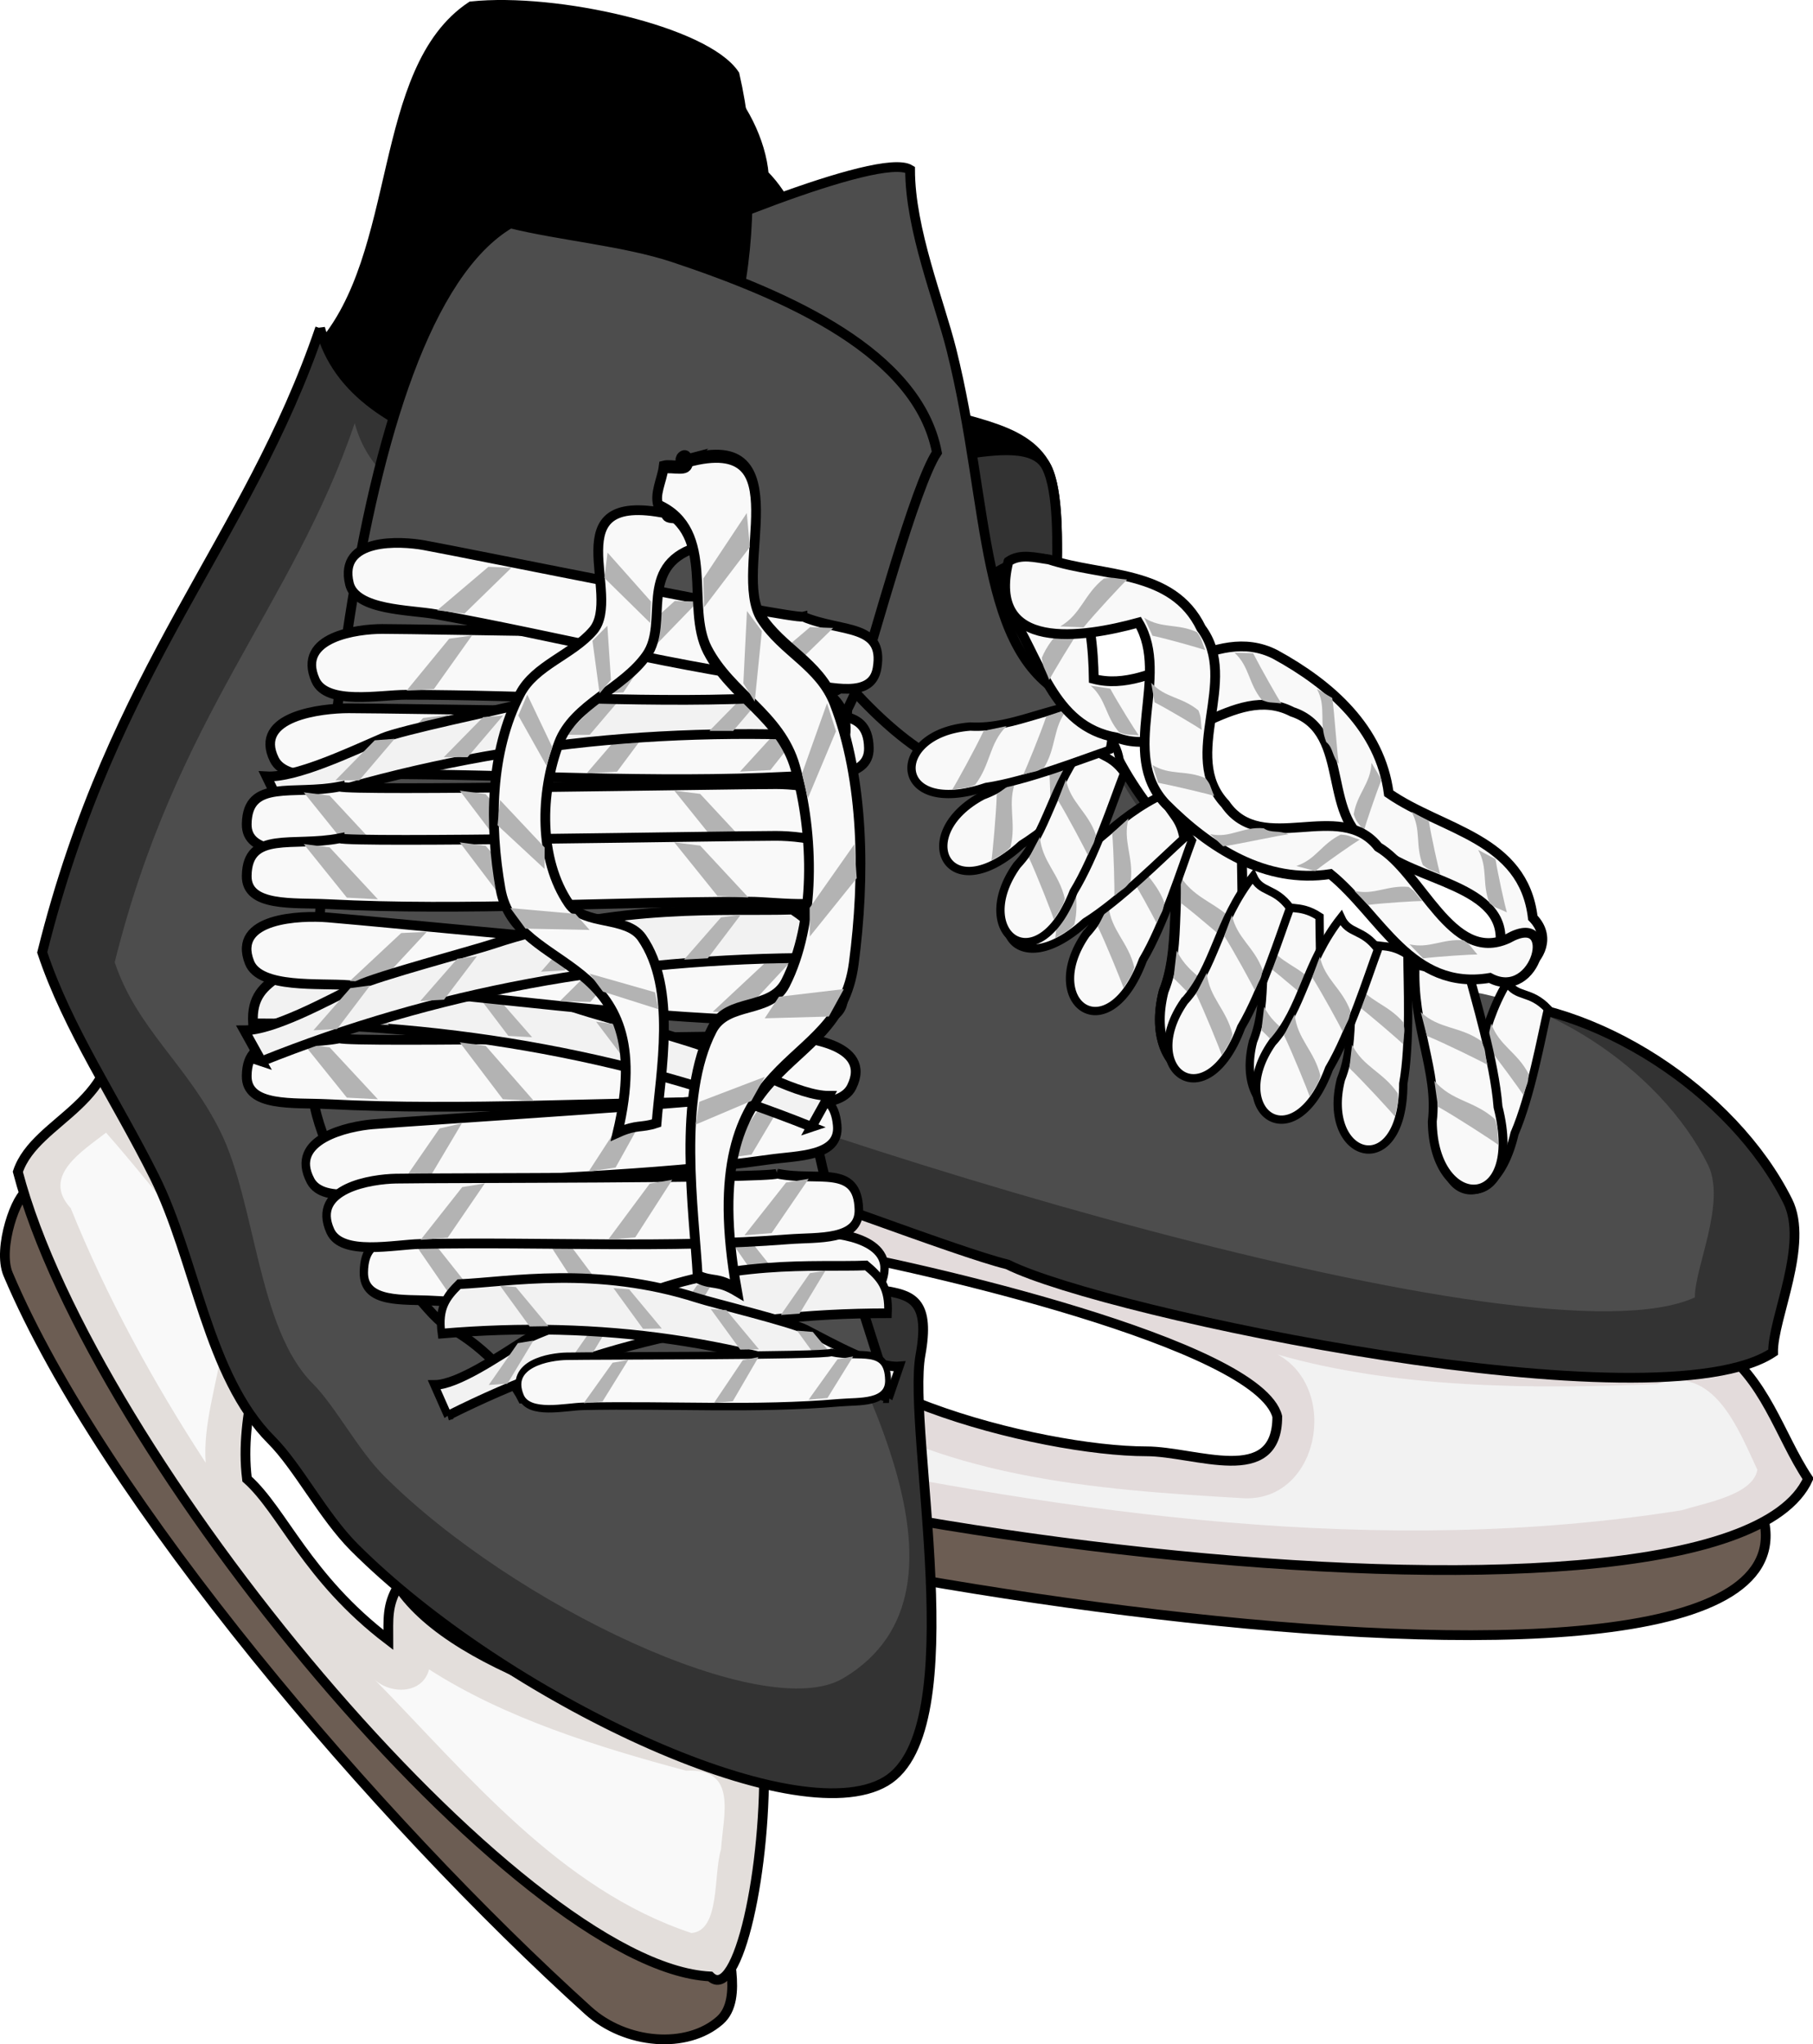 <?xml version="1.0" encoding="UTF-8" standalone="no"?>
<!-- Created with Inkscape (http://www.inkscape.org/) -->

<svg
   xmlns:dc="http://purl.org/dc/elements/1.1/"
   xmlns:cc="http://creativecommons.org/ns#"
   xmlns:rdf="http://www.w3.org/1999/02/22-rdf-syntax-ns#"
   xmlns:svg="http://www.w3.org/2000/svg"
   xmlns="http://www.w3.org/2000/svg"
   xmlns:xlink="http://www.w3.org/1999/xlink"
   xmlns:sodipodi="http://sodipodi.sourceforge.net/DTD/sodipodi-0.dtd"
   xmlns:inkscape="http://www.inkscape.org/namespaces/inkscape"
   width="185.924"
   height="209.601"
   id="svg2"
   version="1.1"
   inkscape:version="0.48.4 r9939"
   sodipodi:docname="skates.svg">
  <sodipodi:namedview
     id="base"
     pagecolor="#ffffff"
     bordercolor="#666666"
     borderopacity="1.0"
     inkscape:pageopacity="0.0"
     inkscape:pageshadow="2"
     inkscape:zoom="2"
     inkscape:cx="73.893324"
     inkscape:cy="83.742528"
     inkscape:document-units="px"
     inkscape:current-layer="layer1"
     showgrid="false"
     fit-margin-top="0"
     fit-margin-left="0"
     fit-margin-right="0"
     fit-margin-bottom="0"
     inkscape:window-width="1366"
     inkscape:window-height="705"
     inkscape:window-x="-8"
     inkscape:window-y="-8"
     inkscape:window-maximized="1"
     inkscape:snap-grids="true"
     showguides="true"
     inkscape:guide-bbox="true">
    <inkscape:grid
       type="xygrid"
       id="grid4724"
       empspacing="5"
       visible="true"
       enabled="true"
       snapvisiblegridlinesonly="true"
       originx="814.255px"
       originy="314.744px" />
  </sodipodi:namedview>
  <defs
     id="defs4">
    <linearGradient
       id="linearGradient6319">
      <stop
         style="stop-color:#ffffff;stop-opacity:1;"
         offset="0"
         id="stop6321" />
      <stop
         id="stop6339"
         offset="0.055"
         style="stop-color:#ffffff;stop-opacity:0.992;" />
      <stop
         id="stop6337"
         offset="0.35"
         style="stop-color:#ffffff;stop-opacity:0.984;" />
      <stop
         id="stop6335"
         offset="0.388"
         style="stop-color:#4d4d4d;stop-opacity:1" />
      <stop
         id="stop6333"
         offset="0.435"
         style="stop-color:#ffffff;stop-opacity:0.937;" />
      <stop
         id="stop6331"
         offset="0.708"
         style="stop-color:#ffffff;stop-opacity:0.875;" />
      <stop
         id="stop6329"
         offset="0.772"
         style="stop-color:#666666;stop-opacity:1" />
      <stop
         id="stop6327"
         offset="0.82"
         style="stop-color:#ffffff;stop-opacity:0.498;" />
      <stop
         style="stop-color:#ffffff;stop-opacity:0;"
         offset="1"
         id="stop6323" />
    </linearGradient>
    <linearGradient
       id="linearGradient6129">
      <stop
         style="stop-color:#000000;stop-opacity:1;"
         offset="0"
         id="stop6131" />
      <stop
         id="stop6141"
         offset="0.202"
         style="stop-color:#4d4d4d;stop-opacity:1" />
      <stop
         id="stop6139"
         offset="0.534"
         style="stop-color:#333333;stop-opacity:1" />
      <stop
         id="stop6137"
         offset="0.764"
         style="stop-color:#000000;stop-opacity:1" />
      <stop
         style="stop-color:#333333;stop-opacity:1"
         offset="1"
         id="stop6133" />
    </linearGradient>
    <linearGradient
       inkscape:collect="always"
       id="linearGradient6013">
      <stop
         style="stop-color:#ffffff;stop-opacity:1"
         offset="0"
         id="stop6015" />
      <stop
         style="stop-color:#000000;stop-opacity:0;"
         offset="1"
         id="stop6017" />
    </linearGradient>
    <linearGradient
       id="linearGradient5576">
      <stop
         style="stop-color:#ffffff;stop-opacity:1"
         offset="0"
         id="stop5578" />
      <stop
         style="stop-color:#e6e6e6;stop-opacity:1"
         offset="1"
         id="stop5580" />
    </linearGradient>
    <linearGradient
       id="linearGradient5570">
      <stop
         id="stop5572"
         offset="0"
         style="stop-color:#ffffff;stop-opacity:1" />
      <stop
         id="stop5574"
         offset="1"
         style="stop-color:#cccccc;stop-opacity:1" />
    </linearGradient>
    <linearGradient
       id="linearGradient5526">
      <stop
         id="stop5528"
         offset="0"
         style="stop-color:#000000;stop-opacity:1" />
      <stop
         id="stop5530"
         offset="1"
         style="stop-color:#000000;stop-opacity:0" />
    </linearGradient>
    <linearGradient
       id="linearGradient5498">
      <stop
         style="stop-color:#000000;stop-opacity:0.532;"
         offset="0"
         id="stop5500" />
      <stop
         style="stop-color:#4d4d4d;stop-opacity:0;"
         offset="1"
         id="stop5502" />
    </linearGradient>
    <linearGradient
       id="linearGradient5253">
      <stop
         style="stop-color:#a1a1a1;stop-opacity:1;"
         offset="0"
         id="stop5255" />
      <stop
         id="stop5279"
         offset="0.093"
         style="stop-color:#f2f2f2;stop-opacity:1" />
      <stop
         id="stop5277"
         offset="0.28"
         style="stop-color:#f9f9f9;stop-opacity:1" />
      <stop
         id="stop5275"
         offset="0.411"
         style="stop-color:#dcdcdc;stop-opacity:1;" />
      <stop
         id="stop5273"
         offset="0.561"
         style="stop-color:#f2f2f2;stop-opacity:1" />
      <stop
         id="stop5271"
         offset="0.713"
         style="stop-color:#ececec;stop-opacity:1" />
      <stop
         id="stop5269"
         offset="0.834"
         style="stop-color:#f2f2f2;stop-opacity:1" />
      <stop
         style="stop-color:#e6e6e6;stop-opacity:1"
         offset="1"
         id="stop5257" />
    </linearGradient>
    <linearGradient
       id="linearGradient5012">
      <stop
         style="stop-color:#b6b6b6;stop-opacity:1;"
         offset="0"
         id="stop5014" />
      <stop
         id="stop5034"
         offset="0.081"
         style="stop-color:#e6e6e6;stop-opacity:0.996;" />
      <stop
         id="stop5032"
         offset="0.189"
         style="stop-color:#b6b6b6;stop-opacity:1;" />
      <stop
         id="stop5030"
         offset="0.323"
         style="stop-color:#e6e6e6;stop-opacity:0.996;" />
      <stop
         id="stop5028"
         offset="0.443"
         style="stop-color:#b6b6b6;stop-opacity:1;" />
      <stop
         id="stop5026"
         offset="0.552"
         style="stop-color:#e6e6e6;stop-opacity:0.996;" />
      <stop
         id="stop5024"
         offset="0.653"
         style="stop-color:#b6b6b6;stop-opacity:1;" />
      <stop
         id="stop5022"
         offset="0.772"
         style="stop-color:#e6e6e6;stop-opacity:0.996;" />
      <stop
         id="stop5020"
         offset="0.879"
         style="stop-color:#b6b6b6;stop-opacity:1;" />
      <stop
         style="stop-color:#e6e6e6;stop-opacity:0.996;"
         offset="1"
         id="stop5016" />
    </linearGradient>
    <linearGradient
       id="linearGradient3909">
      <stop
         id="stop3911"
         offset="0"
         style="stop-color:#ffffff;stop-opacity:1;" />
      <stop
         id="stop3913"
         offset="1"
         style="stop-color:#aaf0ff;stop-opacity:1;" />
    </linearGradient>
    <clipPath
       id="clipPath3952"
       clipPathUnits="userSpaceOnUse">
      <rect
         style="fill:#d45500;fill-opacity:1;fill-rule:evenodd;stroke:#000000;stroke-width:3;stroke-linejoin:miter;stroke-miterlimit:4;stroke-opacity:1;stroke-dasharray:none"
         id="rect3954"
         width="360"
         height="360"
         x="168.571"
         y="235.219"
         rx="180"
         ry="180" />
    </clipPath>
    <clipPath
       id="clipPath3956"
       clipPathUnits="userSpaceOnUse">
      <rect
         style="fill:#d45500;fill-opacity:1;fill-rule:evenodd;stroke:#000000;stroke-width:3;stroke-linejoin:miter;stroke-miterlimit:4;stroke-opacity:1;stroke-dasharray:none"
         id="rect3958"
         width="360"
         height="360"
         x="168.571"
         y="235.219"
         rx="180"
         ry="180" />
    </clipPath>
    <clipPath
       id="clipPath3960"
       clipPathUnits="userSpaceOnUse">
      <rect
         style="fill:#d45500;fill-opacity:1;fill-rule:evenodd;stroke:#000000;stroke-width:3;stroke-linejoin:miter;stroke-miterlimit:4;stroke-opacity:1;stroke-dasharray:none"
         id="rect3962"
         width="360"
         height="360"
         x="168.571"
         y="235.219"
         rx="180"
         ry="180" />
    </clipPath>
    <clipPath
       id="clipPath3964"
       clipPathUnits="userSpaceOnUse">
      <rect
         style="fill:#d45500;fill-opacity:1;fill-rule:evenodd;stroke:#000000;stroke-width:3;stroke-linejoin:miter;stroke-miterlimit:4;stroke-opacity:1;stroke-dasharray:none"
         id="rect3966"
         width="360"
         height="360"
         x="168.571"
         y="235.219"
         rx="180"
         ry="180" />
    </clipPath>
    <filter
       inkscape:collect="always"
       id="filter5402"
       x="-0.164"
       width="1.328"
       y="-0.448"
       height="1.897"
       color-interpolation-filters="sRGB">
      <feGaussianBlur
         inkscape:collect="always"
         stdDeviation="9.543"
         id="feGaussianBlur5404" />
    </filter>
    <clipPath
       clipPathUnits="userSpaceOnUse"
       id="clipPath5430">
      <path
         sodipodi:nodetypes="ccccccccccccc"
         inkscape:connector-curvature="0"
         id="path5432"
         d="m -155.634,234.302 c -9.089,0.16 -17.616,-1.328 -25.472,-1.921 -2.78,10.633 -4.453,11.13 2.83,15.367 -12.808,25.346 8.343,50.306 29.717,67.231 -0.385,5.649 4.382,9.667 5.66,12.486 15.366,1.541 26.081,-1.739 35.377,-3.842 64.063,4.561 132.988,-1.063 189.621,-9.604 9.267,2.564 9.901,0 19.811,0 1.329,-9.391 -1.169,-10.53 -8.491,-16.328 -9.659,-19.171 -7.112,-47.083 -33.962,-62.429 0,-4.482 -2.83,-4.162 -2.83,-8.644 -8.265,-1.007 -14.547,1.127 -19.811,1.921 -69.597,-7.058 -146.655,-8.113 -192.451,5.763 z"
         style="fill:#ebf6ff;fill-opacity:1;stroke:#000000;stroke-width:0.824px;stroke-linecap:butt;stroke-linejoin:miter;stroke-opacity:1" />
    </clipPath>
    <clipPath
       clipPathUnits="userSpaceOnUse"
       id="clipPath5434">
      <path
         sodipodi:nodetypes="ccccccccccccc"
         inkscape:connector-curvature="0"
         id="path5436"
         d="m -155.634,234.302 c -9.089,0.16 -17.616,-1.328 -25.472,-1.921 -2.78,10.633 -4.453,11.13 2.83,15.367 -12.808,25.346 8.343,50.306 29.717,67.231 -0.385,5.649 4.382,9.667 5.66,12.486 15.366,1.541 26.081,-1.739 35.377,-3.842 64.063,4.561 132.988,-1.063 189.621,-9.604 9.267,2.564 9.901,0 19.811,0 1.329,-9.391 -1.169,-10.53 -8.491,-16.328 -9.659,-19.171 -7.112,-47.083 -33.962,-62.429 0,-4.482 -2.83,-4.162 -2.83,-8.644 -8.265,-1.007 -14.547,1.127 -19.811,1.921 -69.597,-7.058 -146.655,-8.113 -192.451,5.763 z"
         style="fill:#ebf6ff;fill-opacity:1;stroke:#000000;stroke-width:0.824px;stroke-linecap:butt;stroke-linejoin:miter;stroke-opacity:1" />
    </clipPath>
    <clipPath
       clipPathUnits="userSpaceOnUse"
       id="clipPath5438">
      <path
         sodipodi:nodetypes="ccccccccccccc"
         inkscape:connector-curvature="0"
         id="path5440"
         d="m -155.634,234.302 c -9.089,0.16 -17.616,-1.328 -25.472,-1.921 -2.78,10.633 -4.453,11.13 2.83,15.367 -12.808,25.346 8.343,50.306 29.717,67.231 -0.385,5.649 4.382,9.667 5.66,12.486 15.366,1.541 26.081,-1.739 35.377,-3.842 64.063,4.561 132.988,-1.063 189.621,-9.604 9.267,2.564 9.901,0 19.811,0 1.329,-9.391 -1.169,-10.53 -8.491,-16.328 -9.659,-19.171 -7.112,-47.083 -33.962,-62.429 0,-4.482 -2.83,-4.162 -2.83,-8.644 -8.265,-1.007 -14.547,1.127 -19.811,1.921 -69.597,-7.058 -146.655,-8.113 -192.451,5.763 z"
         style="fill:#ebf6ff;fill-opacity:1;stroke:#000000;stroke-width:0.824px;stroke-linecap:butt;stroke-linejoin:miter;stroke-opacity:1" />
    </clipPath>
    <clipPath
       clipPathUnits="userSpaceOnUse"
       id="clipPath5442">
      <path
         sodipodi:nodetypes="ccccccccccccc"
         inkscape:connector-curvature="0"
         id="path5444"
         d="m 133.819,413.294 c -10.029,0.176 -19.438,-1.466 -28.106,-2.12 -3.067,11.733 -4.913,12.282 3.123,16.957 -14.133,27.968 9.206,55.51 32.791,74.186 -0.425,6.234 4.836,10.667 6.246,13.777 16.956,1.701 28.779,-1.919 39.037,-4.239 70.69,5.032 146.745,-1.173 209.237,-10.598 10.226,2.83 10.926,0 21.861,0 1.466,-10.362 -1.289,-11.619 -9.369,-18.017 -10.658,-21.155 -7.848,-51.953 -37.475,-68.887 0,-4.946 -3.123,-4.592 -3.123,-9.538 -9.12,-1.112 -16.051,1.243 -21.861,2.12 -76.797,-7.788 -161.826,-8.953 -212.36,6.359 z"
         style="fill:#ebf6ff;fill-opacity:1;stroke:#000000;stroke-width:0.91px;stroke-linecap:butt;stroke-linejoin:miter;stroke-opacity:1" />
    </clipPath>
    <clipPath
       clipPathUnits="userSpaceOnUse"
       id="clipPath5446">
      <path
         sodipodi:nodetypes="ccccccccccccc"
         inkscape:connector-curvature="0"
         id="path5448"
         d="m 143.464,413.275 c -8.626,0.169 -16.718,-1.403 -24.174,-2.029 -2.638,11.229 -4.226,11.754 2.686,16.229 -12.156,26.767 7.918,53.126 28.203,71 -0.366,5.966 4.159,10.208 5.372,13.186 14.584,1.627 24.753,-1.836 33.575,-4.057 60.8,4.816 126.214,-1.122 179.964,-10.143 8.795,2.708 9.397,0 18.802,0 1.261,-9.917 -1.109,-11.12 -8.058,-17.243 -9.167,-20.246 -6.75,-49.722 -32.232,-65.928 0,-4.733 -2.686,-4.395 -2.686,-9.129 -7.844,-1.064 -13.806,1.19 -18.802,2.029 -66.053,-7.454 -139.186,-8.568 -182.65,6.086 z"
         style="fill:#ebf6ff;fill-opacity:1;stroke:#000000;stroke-width:0.825px;stroke-linecap:butt;stroke-linejoin:miter;stroke-opacity:1" />
    </clipPath>
    <clipPath
       clipPathUnits="userSpaceOnUse"
       id="clipPath5450">
      <path
         sodipodi:nodetypes="ccccccccccccc"
         inkscape:connector-curvature="0"
         id="path5452"
         d="m 137.708,412.271 c -9.089,0.16 -17.616,-1.328 -25.472,-1.921 -2.78,10.633 -4.453,11.13 2.83,15.367 -12.808,25.346 8.343,50.306 29.717,67.231 -0.385,5.649 4.382,9.667 5.66,12.486 15.366,1.541 26.081,-1.739 35.377,-3.842 64.063,4.561 132.988,-1.063 189.621,-9.604 9.267,2.564 9.901,0 19.811,0 1.329,-9.391 -1.169,-10.53 -8.491,-16.328 -9.659,-19.171 -7.112,-47.083 -33.962,-62.429 0,-4.482 -2.83,-4.162 -2.83,-8.644 -8.265,-1.007 -14.547,1.127 -19.811,1.921 -69.597,-7.058 -146.655,-8.113 -192.451,5.763 z"
         style="fill:#ebf6ff;fill-opacity:1;stroke:#000000;stroke-width:0.824px;stroke-linecap:butt;stroke-linejoin:miter;stroke-opacity:1" />
    </clipPath>
    <filter
       inkscape:collect="always"
       id="filter5464"
       x="-0.056"
       width="1.111"
       y="-0.152"
       height="1.304"
       color-interpolation-filters="sRGB">
      <feGaussianBlur
         inkscape:collect="always"
         stdDeviation="5.721"
         id="feGaussianBlur5466" />
    </filter>
    <linearGradient
       inkscape:collect="always"
       xlink:href="#linearGradient6013"
       id="linearGradient6019"
       x1="-202.75"
       y1="955.098"
       x2="-199.922"
       y2="677.912"
       gradientUnits="userSpaceOnUse" />
    <filter
       inkscape:collect="always"
       id="filter6049"
       color-interpolation-filters="sRGB">
      <feGaussianBlur
         inkscape:collect="always"
         stdDeviation="8.556"
         id="feGaussianBlur6051" />
    </filter>
    <clipPath
       clipPathUnits="userSpaceOnUse"
       id="clipPath6121">
      <path
         inkscape:connector-curvature="0"
         id="path6123"
         d="m -173.138,472.733 c -141.824,0 -256,114.176 -256,256 0,141.824 114.176,256 256,256 83.141,0 156.763,-39.238 203.469,-100.281 C 11.984,845.699 0.862,794.724 0.862,738.733 l 0,-20 c 0,-55.984 11.126,-106.936 29.469,-145.688 C -16.375,512.002 -89.998,472.733 -173.138,472.733 z"
         style="fill:#666666;fill-opacity:1;fill-rule:evenodd;stroke:none" />
    </clipPath>
    <linearGradient
       inkscape:collect="always"
       xlink:href="#linearGradient6129"
       id="linearGradient6135"
       x1="-555.139"
       y1="262.467"
       x2="-515.139"
       y2="902.467"
       gradientUnits="userSpaceOnUse" />
    <filter
       inkscape:collect="always"
       id="filter6168"
       x="-0.013"
       width="1.025"
       y="-0.235"
       height="1.469"
       color-interpolation-filters="sRGB">
      <feGaussianBlur
         inkscape:collect="always"
         stdDeviation="3.184"
         id="feGaussianBlur6170" />
    </filter>
    <filter
       inkscape:collect="always"
       id="filter6211"
       x="-0.026"
       width="1.053"
       y="-0.258"
       height="1.516"
       color-interpolation-filters="sRGB">
      <feGaussianBlur
         inkscape:collect="always"
         stdDeviation="1.276"
         id="feGaussianBlur6213" />
    </filter>
    <filter
       inkscape:collect="always"
       id="filter6249"
       x="-0.51"
       width="2.02"
       y="-0.046"
       height="1.093"
       color-interpolation-filters="sRGB">
      <feGaussianBlur
         inkscape:collect="always"
         stdDeviation="0.85"
         id="feGaussianBlur6251" />
    </filter>
    <clipPath
       clipPathUnits="userSpaceOnUse"
       id="clipPath6258">
      <path
         style="fill:#000000;fill-opacity:1;fill-rule:evenodd;stroke:none"
         d="m -95.906,155.438 c -32.176,0 -58.094,13.43 -58.094,30.094 l 0,349.844 c 0,16.664 25.918,30.062 58.094,30.062 l 241,0 0,18.344 C 75.477,585.246 27.995,602.829 23.562,608.625 c -1.046,1.368 -1.282,2.967 0,5 4.481,7.104 68.76,23.156 154.156,23.156 85.396,0 150.949,-15.381 154.125,-23.156 0.637,-1.56 1.311,-3.115 0,-5 -4.166,-5.99 -51.915,-23.379 -121.531,-24.844 l 0,-18.344 241,0 c 32.176,0 58.094,-13.398 58.094,-30.062 l 0,-349.844 c 0,-16.664 -25.918,-30.094 -58.094,-30.094 l -547.219,0 z"
         id="path6260"
         inkscape:connector-curvature="0" />
    </clipPath>
    <clipPath
       clipPathUnits="userSpaceOnUse"
       id="clipPath6262">
      <path
         style="fill:#000000;fill-opacity:1;fill-rule:evenodd;stroke:none"
         d="m 506.053,1158.788 c 0,54.109 -22.584,97.693 -50.607,97.693 l -588.312,0 c -28.023,0 -50.554,-43.584 -50.554,-97.693 l 0,-405.276 -30.848,0 c -2.463,117.07 -32.031,196.918 -41.778,204.372 -2.3,1.759 -4.989,2.156 -8.408,0 -11.946,-7.535 -38.941,-115.63 -38.941,-259.236 0,-143.606 25.866,-253.842 38.941,-259.183 2.624,-1.072 5.238,-2.205 8.408,0 10.074,7.006 39.315,87.302 41.778,204.372 l 30.848,0 0,-405.276 c 0,-54.109 22.531,-97.693 50.554,-97.693 l 588.312,0 c 28.023,0 50.607,43.584 50.607,97.693 l 0,920.226 z"
         id="path6264"
         inkscape:connector-curvature="0" />
    </clipPath>
    <clipPath
       clipPathUnits="userSpaceOnUse"
       id="clipPath6266">
      <path
         style="fill:#000000;fill-opacity:1;fill-rule:evenodd;stroke:none"
         d="m -183.277,251.705 c 0,-54.109 22.584,-97.693 50.607,-97.693 l 588.312,0 c 28.023,0 50.554,43.584 50.554,97.693 l 0,405.276 30.848,0 c 2.463,-117.07 32.031,-196.918 41.778,-204.372 2.3,-1.759 4.989,-2.156 8.408,0 11.946,7.535 38.941,115.63 38.941,259.236 0,143.606 -25.866,253.842 -38.941,259.183 -2.624,1.072 -5.238,2.205 -8.408,0 -10.074,-7.006 -39.315,-87.302 -41.778,-204.372 l -30.848,0 0,405.276 c 0,54.109 -22.531,97.693 -50.554,97.693 l -588.312,0 c -28.023,0 -50.607,-43.584 -50.607,-97.693 l 0,-920.226 z"
         id="path6268"
         inkscape:connector-curvature="0" />
    </clipPath>
    <clipPath
       clipPathUnits="userSpaceOnUse"
       id="clipPath6270">
      <path
         style="fill:#000000;fill-opacity:1;fill-rule:evenodd;stroke:none"
         d="m 442.656,556 c 32.176,0 58.094,-13.43 58.094,-30.094 l 0,-349.844 c 0,-16.664 -25.918,-30.062 -58.094,-30.062 l -241,0 0,-18.344 c 69.617,-1.465 117.099,-19.048 121.531,-24.844 1.046,-1.368 1.282,-2.967 0,-5 -4.481,-7.104 -68.76,-23.156 -154.156,-23.156 -85.396,0 -150.949,15.381 -154.125,23.156 -0.637,1.56 -1.311,3.115 0,5 4.166,5.99 51.915,23.379 121.531,24.844 l 0,18.344 -241,0 c -32.176,0 -58.094,13.398 -58.094,30.062 l 0,349.844 c 0,16.664 25.918,30.094 58.094,30.094 l 547.219,0 z"
         id="path6272"
         inkscape:connector-curvature="0" />
    </clipPath>
    <clipPath
       clipPathUnits="userSpaceOnUse"
       id="clipPath6274">
      <path
         style="fill:#000000;fill-opacity:1;fill-rule:evenodd;stroke:none"
         d="m -95.906,155.438 c -32.176,0 -58.094,13.43 -58.094,30.094 l 0,349.844 c 0,16.664 25.918,30.062 58.094,30.062 l 241,0 0,18.344 C 75.477,585.246 27.995,602.829 23.562,608.625 c -1.046,1.368 -1.282,2.967 0,5 4.481,7.104 68.76,23.156 154.156,23.156 85.396,0 150.949,-15.381 154.125,-23.156 0.637,-1.56 1.311,-3.115 0,-5 -4.166,-5.99 -51.915,-23.379 -121.531,-24.844 l 0,-18.344 241,0 c 32.176,0 58.094,-13.398 58.094,-30.062 l 0,-349.844 c 0,-16.664 -25.918,-30.094 -58.094,-30.094 l -547.219,0 z"
         id="path6276"
         inkscape:connector-curvature="0" />
    </clipPath>
    <clipPath
       clipPathUnits="userSpaceOnUse"
       id="clipPath6278">
      <path
         style="fill:#000000;fill-opacity:1;fill-rule:evenodd;stroke:none"
         d="m -553.045,512.453 c -32.176,0 -58.094,13.43 -58.094,30.094 l 0,349.844 c 0,16.664 25.918,30.062 58.094,30.062 l 241,0 0,18.344 c -69.617,1.465 -117.099,19.048 -121.531,24.844 -1.046,1.368 -1.282,2.967 0,5 4.481,7.104 68.76,23.156 154.156,23.156 85.396,0 150.949,-15.381 154.125,-23.156 0.637,-1.56 1.311,-3.115 0,-5 -4.166,-5.99 -51.915,-23.379 -121.531,-24.844 l 0,-18.344 241,0 c 32.176,0 58.094,-13.398 58.094,-30.062 l 0,-349.844 c 0,-16.664 -25.918,-30.094 -58.094,-30.094 l -547.219,0 z"
         id="path6280"
         inkscape:connector-curvature="0" />
    </clipPath>
    <clipPath
       clipPathUnits="userSpaceOnUse"
       id="clipPath6282">
      <path
         style="fill:#000000;fill-opacity:1;fill-rule:evenodd;stroke:none"
         d="m -95.906,155.438 c -32.176,0 -58.094,13.43 -58.094,30.094 l 0,349.844 c 0,16.664 25.918,30.062 58.094,30.062 l 241,0 0,18.344 C 75.477,585.246 27.995,602.829 23.562,608.625 c -1.046,1.368 -1.282,2.967 0,5 4.481,7.104 68.76,23.156 154.156,23.156 85.396,0 150.949,-15.381 154.125,-23.156 0.637,-1.56 1.311,-3.115 0,-5 -4.166,-5.99 -51.915,-23.379 -121.531,-24.844 l 0,-18.344 241,0 c 32.176,0 58.094,-13.398 58.094,-30.062 l 0,-349.844 c 0,-16.664 -25.918,-30.094 -58.094,-30.094 l -547.219,0 z"
         id="path6284"
         inkscape:connector-curvature="0" />
    </clipPath>
    <clipPath
       clipPathUnits="userSpaceOnUse"
       id="clipPath6286">
      <path
         style="fill:#000000;fill-opacity:1;fill-rule:evenodd;stroke:none"
         d="m -11.727,155.438 c -20.947,0 -37.82,13.43 -37.82,30.094 l 0,349.844 c 0,16.664 16.873,30.062 37.82,30.062 l 156.894,0 0,18.344 c -45.321,1.465 -76.233,19.048 -79.118,24.844 -0.681,1.368 -0.835,2.967 0,5 2.917,7.104 44.764,23.156 100.357,23.156 55.594,0 98.269,-15.381 100.337,-23.156 0.415,-1.56 0.854,-3.115 0,-5 -2.712,-5.99 -33.797,-23.379 -79.118,-24.844 l 0,-18.344 156.894,0 c 20.947,0 37.82,-13.398 37.82,-30.062 l 0,-349.844 c 0,-16.664 -16.873,-30.094 -37.82,-30.094 l -356.245,0 z"
         id="path6288"
         inkscape:connector-curvature="0" />
    </clipPath>
    <clipPath
       clipPathUnits="userSpaceOnUse"
       id="clipPath6290">
      <path
         style="fill:#000000;fill-opacity:1;fill-rule:evenodd;stroke:none"
         d="m -553.045,512.453 c -32.176,0 -58.094,13.43 -58.094,30.094 l 0,349.844 c 0,16.664 25.918,30.062 58.094,30.062 l 241,0 0,18.344 c -69.617,1.465 -117.099,19.048 -121.531,24.844 -1.046,1.368 -1.282,2.967 0,5 4.481,7.104 68.76,23.156 154.156,23.156 85.396,0 150.949,-15.381 154.125,-23.156 0.637,-1.56 1.311,-3.115 0,-5 -4.166,-5.99 -51.915,-23.379 -121.531,-24.844 l 0,-18.344 241,0 c 32.176,0 58.094,-13.398 58.094,-30.062 l 0,-349.844 c 0,-16.664 -25.918,-30.094 -58.094,-30.094 l -547.219,0 z"
         id="path6292"
         inkscape:connector-curvature="0" />
    </clipPath>
    <filter
       inkscape:collect="always"
       id="filter6648"
       color-interpolation-filters="sRGB">
      <feGaussianBlur
         inkscape:collect="always"
         stdDeviation="1.126"
         id="feGaussianBlur6650" />
    </filter>
    <filter
       inkscape:collect="always"
       id="filter6670"
       color-interpolation-filters="sRGB">
      <feGaussianBlur
         inkscape:collect="always"
         stdDeviation="2.112"
         id="feGaussianBlur6672" />
    </filter>
    <filter
       inkscape:collect="always"
       id="filter7032"
       color-interpolation-filters="sRGB">
      <feGaussianBlur
         inkscape:collect="always"
         stdDeviation="2.6"
         id="feGaussianBlur7034" />
    </filter>
    <filter
       inkscape:collect="always"
       id="filter7064"
       color-interpolation-filters="sRGB">
      <feGaussianBlur
         inkscape:collect="always"
         stdDeviation="1.305"
         id="feGaussianBlur7066" />
    </filter>
  </defs>
  <g
     transform="translate(509.969,-564.648)"
     id="layer1"
     inkscape:groupmode="layer"
     inkscape:label="Layer 1"
     style="display:inline">
    <g
       id="g7070"
       transform="translate(-12.5,-6)">
      <path
         sodipodi:nodetypes="cccsssc"
         transform="translate(-611.139,512.453)"
         inkscape:connector-curvature="0"
         id="path7068"
         d="m 293.096,210.522 c 17.642,30.151 -111.706,8.316 -130.461,-2.121 -4.426,-3.759 -6.94,-9.59 -0.707,-11.667 5.359,0.505 10.624,2.568 15.91,3.889 14.257,3.564 26.857,6.714 41.012,10.253 13.773,3.443 31.582,-0.26 45.255,2.475 8.476,1.695 24.389,3.308 28.991,-2.828 z"
         style="fill:#6c5d53;stroke:#000000;stroke-width:1px;stroke-linecap:butt;stroke-linejoin:miter;stroke-opacity:1" />
      <path
         sodipodi:nodetypes="ccccccsscccsssc"
         inkscape:connector-curvature="0"
         id="path7045"
         transform="translate(-611.139,512.453)"
         d="m 171.812,166.688 c -3.451,10.353 -7.139,20.904 -14.844,28.281 0.537,1.611 1.797,1.983 3.188,4.25 13.705,14.095 129.846,30.794 138.938,10.594 -2.987,-4.48 -4.345,-10.297 -9.531,-13.781 -16.241,0 -35.051,2.103 -50.562,-5.656 -6.866,-1.373 -11.318,-3.034 -17.312,-6.031 -12.332,-6.166 -28.075,-6.102 -39.594,-13.781 -2.902,-1.935 -7.8,-0.87 -10.281,-3.875 z m 25.906,19.594 c 9.984,1.698 45.05,9.722 46.938,17.156 0,7.339 -8.379,3.562 -13.438,3.562 -10.752,0 -36.406,-6.433 -36.406,-16.625 0,-0.897 -0.248,-2.939 0.344,-3.531 0.379,-0.379 1.303,-0.563 2.562,-0.562 z"
         style="fill:#e3dbdb;stroke:#000000;stroke-width:1px;stroke-linecap:butt;stroke-linejoin:miter;stroke-opacity:1" />
      <path
         style="fill:#000000;stroke:#000000;stroke-width:1px;stroke-linecap:butt;stroke-linejoin:miter;stroke-opacity:1"
         d="m 169.25,102.094 c 1.659,-9.524 1.97,-33.08 6.25,-39.5 8.98,-2.335 15.932,6.828 16.5,13.5 4.856,4.856 4.56,13.06 9.5,18 1.55,1.55 3.555,4.153 5.75,5.25 4.628,2.314 11.476,2.202 13.75,6.75 1.504,3.009 1,10.317 1,14 -16.826,5.668 -43.235,-8.485 -52.75,-18 z"
         id="path7040"
         inkscape:connector-curvature="0"
         transform="translate(-611.139,512.453)"
         sodipodi:nodetypes="cccssscc" />
      <path
         inkscape:connector-curvature="0"
         id="path7050"
         d="m -437.344,685.938 c -2.618,7.873 -6.718,15.507 -11.406,22.062 8.346,7.688 20.768,8.513 31.235,11.586 30.257,6.332 61.675,10.79 92.484,5.914 2.601,-0.795 7.329,-1.599 7.781,-4.156 -1.948,-4.142 -4.455,-10.87 -10.281,-8.781 -12.907,0.531 -26.899,0.429 -38.907,-3.031 6.457,3.555 4.184,15.307 -3.719,14.719 -15.017,-0.875 -31.433,-2.05 -43.938,-11.094 -5.521,-3.461 -9.366,-12.916 -3.469,-17.656 6.362,-2.268 13.265,1.834 19.691,2.513 3.601,0.89 -3.134,-1.486 -4.879,-1.92 -10.507,-1.965 -20.885,-4.976 -30.094,-10.281 -1.242,0.198 -4.386,-1.749 -4.5,0.125 z"
         style="fill:#f2f2f2;stroke:none;filter:url(#filter7064)" />
      <path
         sodipodi:nodetypes="sccccccccscscssssss"
         inkscape:connector-curvature="0"
         id="path7038"
         transform="translate(-611.139,512.453)"
         d="m 177.625,62.094 c -0.626,0.004 -1.325,0.167 -2.125,0.5 -4.085,6.128 -4.554,27.847 -6.031,38.094 -1.847,-0.191 -3.159,-0.28 -3.312,-0.312 0.568,0.211 2.537,1.367 2.844,1.469 -4.142,19.739 -9.5,44.389 -9.5,63 2.366,5.739 18.419,6.919 22.5,11 12.825,4.079 29.653,10.681 35,12 10.026,5.013 66.735,16.843 78.5,9 -0.047,-3.481 3.714,-11.072 1.5,-15.5 -5.618,-11.237 -19.761,-20.5 -32,-20.5 -13.966,-3.697 -30.057,-11.614 -37,-25.5 -2.757,-5.515 -2.84,-12.687 -5.969,-17.438 0.082,-3.894 0.225,-9.3 -1.031,-11.812 -2.274,-4.548 -15.122,1.564 -19.75,-0.75 -2.195,-1.097 -4.2,-3.7 -5.75,-5.25 -4.94,-4.94 -4.644,-13.144 -9.5,-18 -0.425,-0.425 0.118,-2.132 -0.25,-2.5 -3.516,-3.516 -2.075,-17.543 -8.125,-17.5 z"
         style="fill:#333333;stroke:#000000;stroke-width:1px;stroke-linecap:butt;stroke-linejoin:miter;stroke-opacity:1" />
      <path
         style="fill:#4d4d4d;stroke:none;filter:url(#filter7032)"
         d="m -395.389,630.618 c -8.823,-5.538 -19.691,-6.417 -29.485,-9.682 -5.676,-1.892 -12.827,-2.135 -12.762,-2.2 0.102,-0.102 2.332,1.217 2.64,1.32 -3.646,17.373 -8.361,39.069 -8.361,55.449 26.312,11.657 103.384,35.669 119.7,28.165 -0.041,-3.064 3.269,-9.745 1.32,-13.642 -4.945,-9.89 -17.393,-18.043 -28.165,-18.043 -12.292,-3.254 -26.455,-10.222 -32.565,-22.444 -2.437,-4.874 -2.494,-11.222 -5.281,-15.403 -2.867,-1.614 -4.562,-1.041 -7.041,-3.521 z"
         id="path6998"
         inkscape:connector-curvature="0"
         sodipodi:nodetypes="csscccscscc" />
      <path
         sodipodi:nodetypes="csccscc"
         transform="translate(-611.139,512.453)"
         inkscape:connector-curvature="0"
         id="path7036"
         d="m 223.5,129.844 c -9.59,-4.541 -8.193,-19.523 -12.25,-35.75 -1.253,-5.011 -4.25,-12.354 -4.25,-18.5 -3.106,-1.943 -24.424,7.136 -28.5,9.25 -0.355,9.263 14.83,34.542 20,41 4.432,5.536 11.459,12.466 17,11.5 4.865,0.062 7.813,-7.547 10,-7"
         style="fill:#4d4d4d;stroke:#000000;stroke-width:1px;stroke-linecap:butt;stroke-linejoin:miter;stroke-opacity:1" />
      <path
         transform="translate(-611.139,512.453)"
         inkscape:connector-curvature="0"
         id="path6790"
         d="m 233,159.844 c -2.446,9.641 7.5,12.53 7.5,0.5 0.881,-4.918 0.5,-12.064 0.5,-15.5 -2.628,-1.728 -3.908,-2.908 -5.5,-4.5 -2.123,6.635 -0.44,14.349 -2.5,19.5 z"
         style="fill:#f9f9f9;stroke:#000000;stroke-width:1px;stroke-linecap:butt;stroke-linejoin:miter;stroke-opacity:1" />
      <g
         id="g6804">
        <path
           inkscape:connector-curvature="0"
           id="path6792"
           d="m 233,159.844 c -2.446,9.641 7.5,12.53 7.5,0.5 0.881,-4.918 0.5,-12.064 0.5,-15.5 -2.628,-1.728 -3.908,-0.408 -5.5,-2 -2.123,6.635 -0.44,11.849 -2.5,17 z"
           style="fill:#f9f9f9;stroke:#000000;stroke-width:1px;stroke-linecap:butt;stroke-linejoin:miter;stroke-opacity:1"
           sodipodi:nodetypes="ccccc"
           transform="translate(-611.139,512.453)" />
        <path
           style="fill:#b3b3b3;stroke:none"
           d="m 234.759,148.12 0,2.652 c 1.7,1.289 5.178,4.295 5.745,4.861 0.08,-1.73 0.246,-1.403 -1e-5,-2.652 -1.912,-2.234 -4.211,-2.488 -5.745,-4.861 z"
           id="path6800"
           inkscape:connector-curvature="0"
           transform="translate(-611.139,512.453)"
           sodipodi:nodetypes="ccccc" />
        <path
           sodipodi:nodetypes="ccccc"
           inkscape:connector-curvature="0"
           id="path6802"
           d="m -376.798,668.128 -0.323,2.806 c 1.642,1.571 4.958,5.175 5.489,5.844 0.295,-1.822 0.431,-1.455 0.323,-2.806 -1.752,-2.597 -4.154,-3.145 -5.489,-5.844 z"
           style="fill:#b3b3b3;stroke:none" />
      </g>
      <g
         transform="matrix(0.853,0,0,0.853,-46.422,103.967)"
         id="g6809">
        <path
           transform="translate(-611.139,512.453)"
           sodipodi:nodetypes="ccccc"
           style="fill:#f9f9f9;stroke:#000000;stroke-width:1px;stroke-linecap:butt;stroke-linejoin:miter;stroke-opacity:1"
           d="m 233,159.844 c -2.446,9.641 7.5,12.53 7.5,0.5 0.881,-4.918 0.5,-12.064 0.5,-15.5 -2.628,-1.728 -3.908,-0.408 -5.5,-2 -2.123,6.635 -0.44,11.849 -2.5,17 z"
           id="path6811"
           inkscape:connector-curvature="0" />
        <path
           sodipodi:nodetypes="ccccc"
           transform="translate(-611.139,512.453)"
           inkscape:connector-curvature="0"
           id="path6813"
           d="m 234.759,148.12 0,2.652 c 1.7,1.289 5.178,4.295 5.745,4.861 0.08,-1.73 0.246,-1.403 -1e-5,-2.652 -1.912,-2.234 -4.211,-2.488 -5.745,-4.861 z"
           style="fill:#b3b3b3;stroke:none" />
        <path
           style="fill:#b3b3b3;stroke:none"
           d="m -376.798,668.128 -0.323,2.806 c 1.642,1.571 4.958,5.175 5.489,5.844 0.295,-1.822 0.431,-1.455 0.323,-2.806 -1.752,-2.597 -4.154,-3.145 -5.489,-5.844 z"
           id="path6815"
           inkscape:connector-curvature="0"
           sodipodi:nodetypes="ccccc" />
      </g>
      <g
         id="g6817"
         transform="matrix(0.853,0,0,0.853,-37.406,107.856)">
        <path
           inkscape:connector-curvature="0"
           id="path6819"
           d="m 233,159.844 c -2.446,9.641 7.5,12.53 7.5,0.5 0.881,-4.918 0.5,-12.064 0.5,-15.5 -2.628,-1.728 -3.908,-0.408 -5.5,-2 -2.123,6.635 -0.44,11.849 -2.5,17 z"
           style="fill:#f9f9f9;stroke:#000000;stroke-width:1px;stroke-linecap:butt;stroke-linejoin:miter;stroke-opacity:1"
           sodipodi:nodetypes="ccccc"
           transform="translate(-611.139,512.453)" />
        <path
           style="fill:#b3b3b3;stroke:none"
           d="m 234.759,148.12 0,2.652 c 1.7,1.289 5.178,4.295 5.745,4.861 0.08,-1.73 0.246,-1.403 -1e-5,-2.652 -1.912,-2.234 -4.211,-2.488 -5.745,-4.861 z"
           id="path6821"
           inkscape:connector-curvature="0"
           transform="translate(-611.139,512.453)"
           sodipodi:nodetypes="ccccc" />
        <path
           sodipodi:nodetypes="ccccc"
           inkscape:connector-curvature="0"
           id="path6823"
           d="m -376.798,668.128 -0.323,2.806 c 1.642,1.571 4.958,5.175 5.489,5.844 0.295,-1.822 0.431,-1.455 0.323,-2.806 -1.752,-2.597 -4.154,-3.145 -5.489,-5.844 z"
           style="fill:#b3b3b3;stroke:none" />
      </g>
      <g
         transform="matrix(0.83,0.194,-0.194,0.83,96.005,200.343)"
         id="g6825">
        <path
           transform="translate(-611.139,512.453)"
           sodipodi:nodetypes="ccccc"
           style="fill:#f9f9f9;stroke:#000000;stroke-width:1px;stroke-linecap:butt;stroke-linejoin:miter;stroke-opacity:1"
           d="m 233,159.844 c -2.446,9.641 7.5,12.53 7.5,0.5 0.881,-4.918 0.5,-12.064 0.5,-15.5 -2.628,-1.728 -3.908,-0.408 -5.5,-2 -2.123,6.635 -0.44,11.849 -2.5,17 z"
           id="path6827"
           inkscape:connector-curvature="0" />
        <path
           sodipodi:nodetypes="ccccc"
           transform="translate(-611.139,512.453)"
           inkscape:connector-curvature="0"
           id="path6829"
           d="m 234.759,148.12 0,2.652 c 1.7,1.289 5.178,4.295 5.745,4.861 0.08,-1.73 0.246,-1.403 -1e-5,-2.652 -1.912,-2.234 -4.211,-2.488 -5.745,-4.861 z"
           style="fill:#b3b3b3;stroke:none" />
        <path
           style="fill:#b3b3b3;stroke:none"
           d="m -376.798,668.128 -0.323,2.806 c 1.642,1.571 4.958,5.175 5.489,5.844 0.295,-1.822 0.431,-1.455 0.323,-2.806 -1.752,-2.597 -4.154,-3.145 -5.489,-5.844 z"
           id="path6831"
           inkscape:connector-curvature="0"
           sodipodi:nodetypes="ccccc" />
      </g>
      <g
         id="g6833"
         transform="matrix(0.799,0.298,-0.298,0.799,135.461,253.098)">
        <path
           inkscape:connector-curvature="0"
           id="path6835"
           d="m 233,159.844 c -2.446,9.641 7.5,12.53 7.5,0.5 0.881,-4.918 0.5,-12.064 0.5,-15.5 -2.628,-1.728 -3.908,-0.408 -5.5,-2 -2.123,6.635 -0.44,11.849 -2.5,17 z"
           style="fill:#f9f9f9;stroke:#000000;stroke-width:1px;stroke-linecap:butt;stroke-linejoin:miter;stroke-opacity:1"
           sodipodi:nodetypes="ccccc"
           transform="translate(-611.139,512.453)" />
        <path
           style="fill:#b3b3b3;stroke:none"
           d="m 234.759,148.12 0,2.652 c 1.7,1.289 5.178,4.295 5.745,4.861 0.08,-1.73 0.246,-1.403 -1e-5,-2.652 -1.912,-2.234 -4.211,-2.488 -5.745,-4.861 z"
           id="path6837"
           inkscape:connector-curvature="0"
           transform="translate(-611.139,512.453)"
           sodipodi:nodetypes="ccccc" />
        <path
           sodipodi:nodetypes="ccccc"
           inkscape:connector-curvature="0"
           id="path6839"
           d="m -376.798,668.128 -0.323,2.806 c 1.642,1.571 4.958,5.175 5.489,5.844 0.295,-1.822 0.431,-1.455 0.323,-2.806 -1.752,-2.597 -4.154,-3.145 -5.489,-5.844 z"
           style="fill:#b3b3b3;stroke:none" />
      </g>
      <g
         transform="matrix(0.799,0.298,-0.298,0.799,126.446,248.856)"
         id="g6841">
        <path
           transform="translate(-611.139,512.453)"
           sodipodi:nodetypes="ccccc"
           style="fill:#f9f9f9;stroke:#000000;stroke-width:1px;stroke-linecap:butt;stroke-linejoin:miter;stroke-opacity:1"
           d="m 233,159.844 c -2.446,9.641 7.5,12.53 7.5,0.5 0.881,-4.918 0.5,-12.064 0.5,-15.5 -2.628,-1.728 -3.908,-0.408 -5.5,-2 -2.123,6.635 -0.44,11.849 -2.5,17 z"
           id="path6843"
           inkscape:connector-curvature="0" />
        <path
           sodipodi:nodetypes="ccccc"
           transform="translate(-611.139,512.453)"
           inkscape:connector-curvature="0"
           id="path6845"
           d="m 234.759,148.12 0,2.652 c 1.7,1.289 5.178,4.295 5.745,4.861 0.08,-1.73 0.246,-1.403 -1e-5,-2.652 -1.912,-2.234 -4.211,-2.488 -5.745,-4.861 z"
           style="fill:#b3b3b3;stroke:none" />
        <path
           style="fill:#b3b3b3;stroke:none"
           d="m -376.798,668.128 -0.323,2.806 c 1.642,1.571 4.958,5.175 5.489,5.844 0.295,-1.822 0.431,-1.455 0.323,-2.806 -1.752,-2.597 -4.154,-3.145 -5.489,-5.844 z"
           id="path6847"
           inkscape:connector-curvature="0"
           sodipodi:nodetypes="ccccc" />
      </g>
      <g
         id="g6849"
         transform="matrix(0.799,0.298,-0.298,0.799,116.37,241.961)">
        <path
           inkscape:connector-curvature="0"
           id="path6851"
           d="m 233,159.844 c -2.446,9.641 7.5,12.53 7.5,0.5 0.881,-4.918 0.5,-12.064 0.5,-15.5 -2.628,-1.728 -3.908,-0.408 -5.5,-2 -2.123,6.635 -0.44,11.849 -2.5,17 z"
           style="fill:#f9f9f9;stroke:#000000;stroke-width:1px;stroke-linecap:butt;stroke-linejoin:miter;stroke-opacity:1"
           sodipodi:nodetypes="ccccc"
           transform="translate(-611.139,512.453)" />
        <path
           style="fill:#b3b3b3;stroke:none"
           d="m 234.759,148.12 0,2.652 c 1.7,1.289 5.178,4.295 5.745,4.861 0.08,-1.73 0.246,-1.403 -1e-5,-2.652 -1.912,-2.234 -4.211,-2.488 -5.745,-4.861 z"
           id="path6853"
           inkscape:connector-curvature="0"
           transform="translate(-611.139,512.453)"
           sodipodi:nodetypes="ccccc" />
        <path
           sodipodi:nodetypes="ccccc"
           inkscape:connector-curvature="0"
           id="path6855"
           d="m -376.798,668.128 -0.323,2.806 c 1.642,1.571 4.958,5.175 5.489,5.844 0.295,-1.822 0.431,-1.455 0.323,-2.806 -1.752,-2.597 -4.154,-3.145 -5.489,-5.844 z"
           style="fill:#b3b3b3;stroke:none" />
      </g>
      <g
         transform="matrix(0.573,0.632,-0.632,0.573,244.87,505.973)"
         id="g6857">
        <path
           transform="translate(-611.139,512.453)"
           sodipodi:nodetypes="ccccc"
           style="fill:#f9f9f9;stroke:#000000;stroke-width:1px;stroke-linecap:butt;stroke-linejoin:miter;stroke-opacity:1"
           d="m 233,159.844 c -2.446,9.641 7.5,12.53 7.5,0.5 0.881,-4.918 0.5,-12.064 0.5,-15.5 -2.628,-1.728 -3.908,-0.408 -5.5,-2 -2.123,6.635 -0.44,11.849 -2.5,17 z"
           id="path6859"
           inkscape:connector-curvature="0" />
        <path
           sodipodi:nodetypes="ccccc"
           transform="translate(-611.139,512.453)"
           inkscape:connector-curvature="0"
           id="path6861"
           d="m 234.759,148.12 0,2.652 c 1.7,1.289 5.178,4.295 5.745,4.861 0.08,-1.73 0.246,-1.403 -1e-5,-2.652 -1.912,-2.234 -4.211,-2.488 -5.745,-4.861 z"
           style="fill:#b3b3b3;stroke:none" />
        <path
           style="fill:#b3b3b3;stroke:none"
           d="m -376.798,668.128 -0.323,2.806 c 1.642,1.571 4.958,5.175 5.489,5.844 0.295,-1.822 0.431,-1.455 0.323,-2.806 -1.752,-2.597 -4.154,-3.145 -5.489,-5.844 z"
           id="path6863"
           inkscape:connector-curvature="0"
           sodipodi:nodetypes="ccccc" />
      </g>
      <g
         id="g6865"
         transform="matrix(0.573,0.632,-0.632,0.573,251.411,513.928)">
        <path
           inkscape:connector-curvature="0"
           id="path6867"
           d="m 233,159.844 c -2.446,9.641 7.5,12.53 7.5,0.5 0.881,-4.918 0.5,-12.064 0.5,-15.5 -2.628,-1.728 -3.908,-0.408 -5.5,-2 -2.123,6.635 -0.44,11.849 -2.5,17 z"
           style="fill:#f9f9f9;stroke:#000000;stroke-width:1px;stroke-linecap:butt;stroke-linejoin:miter;stroke-opacity:1"
           sodipodi:nodetypes="ccccc"
           transform="translate(-611.139,512.453)" />
        <path
           style="fill:#b3b3b3;stroke:none"
           d="m 234.759,148.12 0,2.652 c 1.7,1.289 5.178,4.295 5.745,4.861 0.08,-1.73 0.246,-1.403 -1e-5,-2.652 -1.912,-2.234 -4.211,-2.488 -5.745,-4.861 z"
           id="path6869"
           inkscape:connector-curvature="0"
           transform="translate(-611.139,512.453)"
           sodipodi:nodetypes="ccccc" />
        <path
           sodipodi:nodetypes="ccccc"
           inkscape:connector-curvature="0"
           id="path6871"
           d="m -376.798,668.128 -0.323,2.806 c 1.642,1.571 4.958,5.175 5.489,5.844 0.295,-1.822 0.431,-1.455 0.323,-2.806 -1.752,-2.597 -4.154,-3.145 -5.489,-5.844 z"
           style="fill:#b3b3b3;stroke:none" />
      </g>
      <g
         transform="matrix(0.795,0.309,-0.309,0.795,115.179,241.733)"
         id="g6873">
        <path
           transform="translate(-611.139,512.453)"
           sodipodi:nodetypes="ccccc"
           style="fill:#f9f9f9;stroke:#000000;stroke-width:1px;stroke-linecap:butt;stroke-linejoin:miter;stroke-opacity:1"
           d="m 233,159.844 c -2.446,9.641 7.5,12.53 7.5,0.5 0.881,-4.918 0.5,-12.064 0.5,-15.5 -2.628,-1.728 -3.908,-0.408 -5.5,-2 -2.123,6.635 -0.44,11.849 -2.5,17 z"
           id="path6875"
           inkscape:connector-curvature="0" />
        <path
           sodipodi:nodetypes="ccccc"
           transform="translate(-611.139,512.453)"
           inkscape:connector-curvature="0"
           id="path6877"
           d="m 234.759,148.12 0,2.652 c 1.7,1.289 5.178,4.295 5.745,4.861 0.08,-1.73 0.246,-1.403 -1e-5,-2.652 -1.912,-2.234 -4.211,-2.488 -5.745,-4.861 z"
           style="fill:#b3b3b3;stroke:none" />
        <path
           style="fill:#b3b3b3;stroke:none"
           d="m -376.798,668.128 -0.323,2.806 c 1.642,1.571 4.958,5.175 5.489,5.844 0.295,-1.822 0.431,-1.455 0.323,-2.806 -1.752,-2.597 -4.154,-3.145 -5.489,-5.844 z"
           id="path6879"
           inkscape:connector-curvature="0"
           sodipodi:nodetypes="ccccc" />
      </g>
      <g
         inkscape:transform-center-y="-2.298097"
         inkscape:transform-center-x="2.8284271"
         id="g6881"
         transform="matrix(0.272,0.808,-0.808,0.272,248.094,767.813)">
        <path
           inkscape:connector-curvature="0"
           id="path6883"
           d="m 233,159.844 c -2.446,9.641 7.5,12.53 7.5,0.5 0.881,-4.918 0.5,-12.064 0.5,-15.5 -2.628,-1.728 -3.908,-0.408 -5.5,-2 -2.123,6.635 -0.44,11.849 -2.5,17 z"
           style="fill:#f9f9f9;stroke:#000000;stroke-width:1px;stroke-linecap:butt;stroke-linejoin:miter;stroke-opacity:1"
           sodipodi:nodetypes="ccccc"
           transform="translate(-611.139,512.453)" />
        <path
           style="fill:#b3b3b3;stroke:none"
           d="m 234.759,148.12 0,2.652 c 1.7,1.289 5.178,4.295 5.745,4.861 0.08,-1.73 0.246,-1.403 -1e-5,-2.652 -1.912,-2.234 -4.211,-2.488 -5.745,-4.861 z"
           id="path6885"
           inkscape:connector-curvature="0"
           transform="translate(-611.139,512.453)"
           sodipodi:nodetypes="ccccc" />
        <path
           sodipodi:nodetypes="ccccc"
           inkscape:connector-curvature="0"
           id="path6887"
           d="m -376.798,668.128 -0.323,2.806 c 1.642,1.571 4.958,5.175 5.489,5.844 0.295,-1.822 0.431,-1.455 0.323,-2.806 -1.752,-2.597 -4.154,-3.145 -5.489,-5.844 z"
           style="fill:#b3b3b3;stroke:none" />
      </g>
      <g
         transform="matrix(0.883,-0.26,0.233,0.917,-173.335,-29.179)"
         id="g6889"
         inkscape:transform-center-x="2.5283057"
         inkscape:transform-center-y="3.0051344">
        <path
           transform="translate(-611.139,512.453)"
           sodipodi:nodetypes="ccccc"
           style="fill:#f9f9f9;stroke:#000000;stroke-width:1px;stroke-linecap:butt;stroke-linejoin:miter;stroke-opacity:1"
           d="m 233,159.844 c -2.446,9.641 7.5,12.53 7.5,0.5 0.881,-4.918 0.5,-12.064 0.5,-15.5 -2.628,-1.728 -3.908,-0.408 -5.5,-2 -2.123,6.635 -0.44,11.849 -2.5,17 z"
           id="path6891"
           inkscape:connector-curvature="0" />
        <path
           sodipodi:nodetypes="ccccc"
           transform="translate(-611.139,512.453)"
           inkscape:connector-curvature="0"
           id="path6893"
           d="m 234.759,148.12 0,2.652 c 1.7,1.289 5.178,4.295 5.745,4.861 0.08,-1.73 0.246,-1.403 -1e-5,-2.652 -1.912,-2.234 -4.211,-2.488 -5.745,-4.861 z"
           style="fill:#b3b3b3;stroke:none" />
        <path
           style="fill:#b3b3b3;stroke:none"
           d="m -376.798,668.128 -0.323,2.806 c 1.642,1.571 4.958,5.175 5.489,5.844 0.295,-1.822 0.431,-1.455 0.323,-2.806 -1.752,-2.597 -4.154,-3.145 -5.489,-5.844 z"
           id="path6895"
           inkscape:connector-curvature="0"
           sodipodi:nodetypes="ccccc" />
      </g>
      <g
         transform="matrix(0.278,0.961,0.961,-0.278,-889.204,1182.505)"
         id="g6978">
        <path
           inkscape:connector-curvature="0"
           id="path6980"
           d="m -394.057,628.222 c -2.286,9.416 7.703,7.813 13.347,6.26 3.327,5.582 -2.087,13.402 2.762,18.569 4.547,4.58 10.276,8.227 16.908,7.219 5.198,4.228 8.234,11.99 16.356,10.644 4.808,2.565 7.197,-7.061 1.859,-4.039 -5.82,2.648 -8.842,-6.785 -13.314,-9.391 -3.938,-5.002 -11.922,1.097 -15.677,-4.399 -4.685,-4.956 1.564,-12.679 -2.473,-18.031 -2.938,-6.079 -10.113,-5.226 -15.603,-7.042 -1.351,-0.18 -2.933,-0.649 -4.164,0.208 z"
           style="fill:#f9f9f9;stroke:#000000;stroke-width:1px;stroke-linecap:butt;stroke-linejoin:miter;stroke-opacity:1" />
        <path
           style="fill:#b3b3b3;stroke:none;display:inline"
           d="m -379.279,649.087 0.574,1.818 c 1.561,0.298 5.19,1.16 5.756,1.353 -0.525,-1.214 -0.306,-1.047 -0.886,-1.818 -2.018,-0.873 -3.631,-0.254 -5.444,-1.353 z"
           id="path6982"
           inkscape:connector-curvature="0"
           sodipodi:nodetypes="ccccc" />
        <path
           sodipodi:nodetypes="ccccc"
           inkscape:connector-curvature="0"
           id="path6984"
           d="m -379.412,640.66 0.339,1.994 c 1.414,0.725 4.354,2.485 4.844,2.83 -0.163,-1.312 0.001,-1.09 -0.339,-1.994 -1.691,-1.405 -3.413,-1.266 -4.844,-2.83 z"
           style="fill:#b3b3b3;stroke:none;display:inline" />
        <path
           style="fill:#b3b3b3;stroke:none;display:inline"
           d="m -380.126,633.99 0.844,1.838 c 1.554,0.334 4.85,1.27 5.412,1.477 -0.498,-1.225 -0.282,-1.053 -0.844,-1.838 -1.998,-0.919 -3.624,-0.337 -5.412,-1.477 z"
           id="path6986"
           inkscape:connector-curvature="0"
           sodipodi:nodetypes="ccccc" />
        <path
           sodipodi:nodetypes="ccccc"
           inkscape:connector-curvature="0"
           id="path6988"
           d="m -388.737,634.872 2.39,0.101 c 1.188,-1.457 3.951,-4.423 4.471,-4.903 -1.558,-0.136 -1.261,-0.271 -2.39,-0.101 -2.043,1.609 -2.307,3.635 -4.471,4.903 z"
           style="fill:#b3b3b3;stroke:none;display:inline" />
        <path
           style="fill:#b3b3b3;stroke:none;display:inline"
           d="m -373.375,656.164 1.337,1.258 c 1.569,-0.2 6.097,-1.222 6.692,-1.214 -0.934,-0.486 -1.738,-0.083 -2.525,-0.633 -2.178,-0.202 -3.45,1.068 -5.505,0.589 z"
           id="path6990"
           inkscape:connector-curvature="0"
           sodipodi:nodetypes="ccccc" />
        <path
           sodipodi:nodetypes="ccccc"
           inkscape:connector-curvature="0"
           id="path6992"
           d="m -364.538,659.44 1.945,0.516 c 1.24,-0.981 4.047,-2.918 4.561,-3.218 -1.255,-0.394 -0.987,-0.451 -1.945,-0.516 -1.97,0.951 -2.554,2.568 -4.561,3.218 z"
           style="fill:#b3b3b3;stroke:none;display:inline" />
        <path
           style="fill:#b3b3b3;stroke:none;display:inline"
           d="m -358.582,661.985 1.399,1.446 c 1.569,-0.2 4.972,-0.409 5.567,-0.401 -0.872,-0.986 -0.613,-0.896 -1.399,-1.446 -2.178,-0.203 -3.513,0.88 -5.567,0.401 z"
           id="path6994"
           inkscape:connector-curvature="0"
           sodipodi:nodetypes="ccccc" />
        <path
           sodipodi:nodetypes="ccccc"
           inkscape:connector-curvature="0"
           id="path6996"
           d="m -352.925,667.465 1.399,1.446 c 1.569,-0.2 4.972,-0.409 5.567,-0.401 -0.872,-0.986 -0.613,-0.896 -1.399,-1.446 -2.178,-0.203 -3.513,0.88 -5.567,0.401 z"
           style="fill:#b3b3b3;stroke:none;display:inline" />
      </g>
      <g
         id="g6967">
        <path
           style="fill:#f9f9f9;stroke:#000000;stroke-width:1px;stroke-linecap:butt;stroke-linejoin:miter;stroke-opacity:1"
           d="m -394.057,628.222 c -2.286,9.416 7.703,7.813 13.347,6.26 3.327,5.582 -2.087,13.402 2.762,18.569 4.547,4.58 10.276,8.227 16.908,7.219 5.198,4.228 8.234,11.99 16.356,10.644 4.808,2.565 7.197,-7.061 1.859,-4.039 -5.82,2.648 -8.842,-6.785 -13.314,-9.391 -3.938,-5.002 -11.922,1.097 -15.677,-4.399 -4.685,-4.956 1.564,-12.679 -2.473,-18.031 -2.938,-6.079 -10.113,-5.226 -15.603,-7.042 -1.351,-0.18 -2.933,-0.649 -4.164,0.208 z"
           id="path6897"
           inkscape:connector-curvature="0" />
        <path
           sodipodi:nodetypes="ccccc"
           inkscape:connector-curvature="0"
           id="path6877-4"
           d="m -379.279,649.087 0.574,1.818 c 1.561,0.298 5.19,1.16 5.756,1.353 -0.525,-1.214 -0.306,-1.047 -0.886,-1.818 -2.018,-0.873 -3.631,-0.254 -5.444,-1.353 z"
           style="fill:#b3b3b3;stroke:none;display:inline" />
        <path
           style="fill:#b3b3b3;stroke:none;display:inline"
           d="m -379.412,640.66 0.339,1.994 c 1.414,0.725 4.354,2.485 4.844,2.83 -0.163,-1.312 0.001,-1.09 -0.339,-1.994 -1.691,-1.405 -3.413,-1.266 -4.844,-2.83 z"
           id="path6953"
           inkscape:connector-curvature="0"
           sodipodi:nodetypes="ccccc" />
        <path
           sodipodi:nodetypes="ccccc"
           inkscape:connector-curvature="0"
           id="path6955"
           d="m -380.126,633.99 0.844,1.838 c 1.554,0.334 4.85,1.27 5.412,1.477 -0.498,-1.225 -0.282,-1.053 -0.844,-1.838 -1.998,-0.919 -3.624,-0.337 -5.412,-1.477 z"
           style="fill:#b3b3b3;stroke:none;display:inline" />
        <path
           style="fill:#b3b3b3;stroke:none;display:inline"
           d="m -388.737,634.872 2.39,0.101 c 1.188,-1.457 3.951,-4.423 4.471,-4.903 -1.558,-0.136 -1.261,-0.271 -2.39,-0.101 -2.043,1.609 -2.307,3.635 -4.471,4.903 z"
           id="path6957"
           inkscape:connector-curvature="0"
           sodipodi:nodetypes="ccccc" />
        <path
           sodipodi:nodetypes="ccccc"
           inkscape:connector-curvature="0"
           id="path6959"
           d="m -373.375,656.164 1.337,1.258 c 1.569,-0.2 6.097,-1.222 6.692,-1.214 -0.934,-0.486 -1.738,-0.083 -2.525,-0.633 -2.178,-0.202 -3.45,1.068 -5.505,0.589 z"
           style="fill:#b3b3b3;stroke:none;display:inline" />
        <path
           style="fill:#b3b3b3;stroke:none;display:inline"
           d="m -364.538,659.44 1.945,0.516 c 1.24,-0.981 4.047,-2.918 4.561,-3.218 -1.255,-0.394 -0.987,-0.451 -1.945,-0.516 -1.97,0.951 -2.554,2.568 -4.561,3.218 z"
           id="path6961"
           inkscape:connector-curvature="0"
           sodipodi:nodetypes="ccccc" />
        <path
           sodipodi:nodetypes="ccccc"
           inkscape:connector-curvature="0"
           id="path6963"
           d="m -358.582,661.985 1.399,1.446 c 1.569,-0.2 4.972,-0.409 5.567,-0.401 -0.872,-0.986 -0.613,-0.896 -1.399,-1.446 -2.178,-0.203 -3.513,0.88 -5.567,0.401 z"
           style="fill:#b3b3b3;stroke:none;display:inline" />
        <path
           style="fill:#b3b3b3;stroke:none;display:inline"
           d="m -352.925,667.465 1.399,1.446 c 1.569,-0.2 4.972,-0.409 5.567,-0.401 -0.872,-0.986 -0.613,-0.896 -1.399,-1.446 -2.178,-0.203 -3.513,0.88 -5.567,0.401 z"
           id="path6965"
           inkscape:connector-curvature="0"
           sodipodi:nodetypes="ccccc" />
      </g>
    </g>
    <g
       id="g6676"
       transform="translate(89.5,-30.5)">
      <path
         sodipodi:nodetypes="cssacsc"
         inkscape:connector-curvature="0"
         id="path6674"
         d="m -596.639,717.296 c -1.067,0.154 -3.135,5.82 -2,8.5 9.793,23.136 37.894,55.972 59.5,75.5 3.833,3.464 10.118,3.987 13.5,1 2.502,-2.209 0.5,-7.668 0.5,-10 -25.499,-9.287 -42.183,-31.774 -55,-51 -5.809,-8.713 -11.863,-14.725 -16.5,-24 z"
         style="fill:#6c5d53;stroke:#000000;stroke-width:1px;stroke-linecap:butt;stroke-linejoin:miter;stroke-opacity:1" />
      <path
         sodipodi:nodetypes="ccccccccc"
         inkscape:connector-curvature="0"
         id="path6621"
         d="m -588.139,698.796 c 1.812,9.472 -7.652,10.956 -9.5,16.5 7.576,28.953 51.29,81.517 71,82.5 2.838,2.778 5.89,-11.167 5.5,-23 -11.771,-3.304 -31.479,-7.969 -37.5,-17 -1.167,1.93 -1,3.45 -1,5.5 -8.412,-6.411 -10.802,-13.207 -14.5,-16.5 -0.846,-6.821 2,-12.734 2,-19.5 -2.735,-9.445 -17.929,-18.853 -16,-28.5 z"
         style="fill:#e3dedb;stroke:#000000;stroke-width:1px;stroke-linecap:butt;stroke-linejoin:miter;stroke-opacity:1" />
      <path
         inkscape:connector-curvature="0"
         id="path6623"
         d="m -588.594,711.281 c -2.355,1.851 -6.681,4.436 -3.624,7.739 3.691,9.136 8.452,17.838 13.843,26.105 -0.57,-7.716 5.576,-16.554 -1.219,-22.938 -2.894,-3.598 -6.182,-7.708 -9,-10.906 z m 33.125,55.031 c -0.648,2.524 -3.885,2.597 -5.562,1.062 9.569,9.767 19.022,21.514 32.469,25.969 2.978,-0.243 2.236,-6.017 3.031,-8.562 0.243,-3.609 1.734,-8.367 -3.588,-8.083 -9.075,-2.433 -18.591,-5.397 -26.35,-10.386 z"
         style="fill:#f9f9f9;stroke:none;filter:url(#filter6648)" />
      <path
         inkscape:connector-curvature="0"
         id="path6617"
         d="m -566.639,630.796 c 8.548,-9.565 5.683,-28.455 15.5,-35 8.681,-0.914 24.015,2.522 27,7 3.314,14.403 0.839,35.887 -11.5,40 -17.491,1.255 -39.448,4.897 -31,-12 z"
         style="fill:#000000;stroke:#000000;stroke-width:1px;stroke-linecap:butt;stroke-linejoin:miter;stroke-opacity:1" />
      <path
         sodipodi:nodetypes="cscsssssscc"
         inkscape:connector-curvature="0"
         id="path6615"
         d="m -566.639,628.796 c 3.569,13.403 24.086,13.293 40.5,21.5 3.617,1.808 9.05,0.033 12,2 5.928,13.769 -6.459,61.582 -2,70.5 4.158,8.317 13.005,0.644 11.068,11.259 -1.431,7.845 5.364,38.436 -3.568,43.741 -9.294,5.52 -39.216,-8.716 -54.5,-24 -3.178,-3.178 -5.78,-8.28 -8.5,-11 -6.556,-6.556 -7.747,-18.494 -12,-27 -3.945,-7.89 -8.878,-15.133 -11.5,-23 7.296,-29.339 21.068,-42.15 28.5,-64 z"
         style="fill:#333333;stroke:#000000;stroke-width:1px;stroke-linecap:butt;stroke-linejoin:miter;stroke-opacity:1" />
      <path
         style="fill:#4d4d4d;stroke:none;filter:url(#filter6670)"
         d="m -563.092,638.536 c 3.082,11.576 20.802,11.481 34.979,18.569 3.124,1.562 7.816,0.029 10.364,1.727 5.119,11.891 -5.578,53.186 -1.727,60.889 7.183,14.366 21.908,38.338 6.478,47.502 -8.027,4.767 -33.87,-7.528 -47.07,-20.728 -2.745,-2.745 -4.992,-7.151 -7.341,-9.5 -5.662,-5.662 -5.827,-18.563 -9.5,-25.91 -3.407,-6.815 -8.531,-10.479 -10.796,-17.273 6.302,-25.339 18.196,-36.403 24.615,-55.275 z"
         id="path6652"
         inkscape:connector-curvature="0"
         sodipodi:nodetypes="cscssssscc" />
      <path
         sodipodi:nodetypes="ccsccsscsc"
         inkscape:connector-curvature="0"
         id="path6315"
         d="m -547.139,618.046 c -17.249,10.146 -20,68.518 -20,87.25 -2.205,5.207 10.243,24.246 13.75,26 2.875,1.437 6.286,4.822 7.5,7.25 11.81,-0.37 25.911,-5.53 37.25,-1.75 -6.659,-20.665 -12.105,-36.726 -7.25,-61 0.839,-4.194 3.462,-7.386 4.75,-11.25 1.216,-3.649 5.483,-19.599 7.75,-23 -1.933,-10.218 -15.262,-16.087 -27,-20 -4.993,-1.664 -11.767,-2.254 -16.75,-3.5 z"
         style="fill:#4d4d4d;stroke:#000000;stroke-width:1px;stroke-linecap:butt;stroke-linejoin:miter;stroke-opacity:1" />
      <g
         transform="matrix(-0.983,0,0,1,-977.949,-6.278)"
         id="g6393">
        <path
           sodipodi:nodetypes="csssssc"
           transform="translate(-611.139,512.453)"
           inkscape:connector-curvature="0"
           id="path6395"
           d="m 145,161.844 c -4.772,0.937 -9.451,-0.842 -9.53,3.836 -0.055,3.253 4.834,2.737 8.28,2.914 14.165,0.727 28.588,-0.25 43.25,-0.25 3.02,0 9.201,1.099 10.5,-1.5 2.24,-4.48 -4.98,-5.25 -7.75,-5.25 -5.07,0 -43.562,0.725 -44.75,0.25 z"
           style="fill:#f9f9f9;fill-opacity:1;stroke:#000000;stroke-width:1px;stroke-linecap:butt;stroke-linejoin:miter;stroke-opacity:1" />
        <path
           style="fill:#b3b3b3;stroke:none"
           d="m -429.166,675.047 -2.652,-0.333 4.419,5.49 3.182,0.166 z"
           id="path6397"
           inkscape:connector-curvature="0" />
        <path
           inkscape:connector-curvature="0"
           id="path6399"
           d="m -451.166,675.068 -2.652,-0.354 4.419,5.834 3.182,0.177 z"
           style="fill:#b3b3b3;stroke:none" />
        <path
           style="fill:#b3b3b3;stroke:none"
           d="m -467.166,675.224 -2.652,-0.333 4.419,5.49 3.182,0.166 z"
           id="path6401"
           inkscape:connector-curvature="0" />
      </g>
      <g
         id="g6518"
         transform="matrix(-0.998,-0.057,-0.057,0.998,-947.044,-53.553)">
        <path
           style="fill:#f2f2f2;stroke:#000000;stroke-width:1px;stroke-linecap:butt;stroke-linejoin:miter;stroke-opacity:1"
           d="m 193.394,196.733 c -17.759,-7.112 -36.351,-10.607 -57.276,-10.607 -0.161,-2.745 1.089,-3.79 2.828,-4.95 6.511,0.215 17.968,-0.728 30.759,3.536 2.008,0.669 11.915,3.306 13.789,4.243 3.308,1.654 8.683,4.596 11.667,4.596 -0.589,1.061 -1.179,2.121 -1.768,3.182 z"
           id="path6520"
           inkscape:connector-curvature="0"
           sodipodi:nodetypes="cccsscc"
           transform="translate(-611.139,512.453)" />
        <path
           style="fill:#b3b3b3;stroke:none"
           d="m -437.814,698.673 -2.028,-0.27 3.38,4.461 2.433,0.135 z"
           id="path6522"
           inkscape:connector-curvature="0" />
        <path
           inkscape:connector-curvature="0"
           id="path6524"
           d="m -450.189,695.668 -2.028,-0.27 3.38,4.461 2.433,0.135 z"
           style="fill:#b3b3b3;stroke:none" />
        <path
           style="fill:#b3b3b3;stroke:none"
           d="m -464.861,694.43 -2.028,-0.27 3.38,4.461 2.433,0.135 z"
           id="path6526"
           inkscape:connector-curvature="0" />
        <path
           inkscape:connector-curvature="0"
           id="path6528"
           d="m -426.854,701.678 -2.028,-0.27 3.38,4.461 2.433,0.135 z"
           style="fill:#b3b3b3;stroke:none" />
      </g>
      <g
         transform="translate(-98.5,1.5)"
         id="g6347">
        <path
           style="fill:#f9f9f9;fill-opacity:1;stroke:#000000;stroke-width:1px;stroke-linecap:butt;stroke-linejoin:miter;stroke-opacity:1"
           d="m 145,161.844 c -4.772,0.937 -9.451,-0.842 -9.53,3.836 -0.055,3.253 4.834,2.737 8.28,2.914 14.165,0.727 28.588,-0.25 43.25,-0.25 3.02,0 9.201,1.099 10.5,-1.5 2.24,-4.48 -4.98,-5.25 -7.75,-5.25 -5.07,0 -43.562,0.725 -44.75,0.25 z"
           id="path6317"
           inkscape:connector-curvature="0"
           transform="translate(-611.139,512.453)"
           sodipodi:nodetypes="csssssc" />
        <path
           inkscape:connector-curvature="0"
           id="path6343"
           d="m -429.166,675.047 -2.652,-0.333 4.419,5.49 3.182,0.166 z"
           style="fill:#b3b3b3;stroke:none" />
        <path
           style="fill:#b3b3b3;stroke:none"
           d="m -451.166,675.068 -2.652,-0.354 4.419,5.834 3.182,0.177 z"
           id="path6341"
           inkscape:connector-curvature="0" />
        <path
           inkscape:connector-curvature="0"
           id="path6345"
           d="m -467.166,675.224 -2.652,-0.333 4.419,5.49 3.182,0.166 z"
           style="fill:#b3b3b3;stroke:none" />
      </g>
      <g
         transform="translate(-98.5,1.5)"
         id="g6429">
        <path
           sodipodi:nodetypes="csssssc"
           inkscape:connector-curvature="0"
           id="path6355"
           d="m -466.139,679.6 c -4.772,0.937 -9.451,-0.842 -9.53,3.836 -0.055,3.253 4.834,2.737 8.28,2.914 14.165,0.727 28.588,-0.25 43.25,-0.25 3.02,0 9.201,1.099 10.5,-1.5 2.24,-4.48 -4.98,-5.25 -7.75,-5.25 -5.07,0 -43.562,0.725 -44.75,0.25 z"
           style="fill:#f9f9f9;fill-opacity:1;stroke:#000000;stroke-width:1px;stroke-linecap:butt;stroke-linejoin:miter;stroke-opacity:1" />
        <path
           style="fill:#b3b3b3;stroke:none"
           d="m -429.166,680.35 -2.652,-0.333 4.419,5.49 3.182,0.166 z"
           id="path6357"
           inkscape:connector-curvature="0" />
        <path
           inkscape:connector-curvature="0"
           id="path6359"
           d="m -451.166,680.371 -2.652,-0.354 4.419,5.834 3.182,0.177 z"
           style="fill:#b3b3b3;stroke:none" />
        <path
           style="fill:#b3b3b3;stroke:none"
           d="m -467.166,680.527 -2.652,-0.333 4.419,5.49 3.182,0.166 z"
           id="path6361"
           inkscape:connector-curvature="0" />
      </g>
      <g
         id="g6363"
         transform="translate(-98.5,27.309)">
        <path
           style="fill:#f9f9f9;fill-opacity:1;stroke:#000000;stroke-width:1px;stroke-linecap:butt;stroke-linejoin:miter;stroke-opacity:1"
           d="m 145,161.844 c -4.772,0.937 -9.451,-0.842 -9.53,3.836 -0.055,3.253 4.834,2.737 8.28,2.914 14.165,0.727 28.588,-0.25 43.25,-0.25 3.02,0 9.201,1.099 10.5,-1.5 2.24,-4.48 -4.98,-5.25 -7.75,-5.25 -5.07,0 -43.562,0.725 -44.75,0.25 z"
           id="path6365"
           inkscape:connector-curvature="0"
           transform="translate(-611.139,512.453)"
           sodipodi:nodetypes="csssssc" />
        <path
           inkscape:connector-curvature="0"
           id="path6367"
           d="m -429.166,675.047 -2.652,-0.333 4.419,5.49 3.182,0.166 z"
           style="fill:#b3b3b3;stroke:none" />
        <path
           style="fill:#b3b3b3;stroke:none"
           d="m -451.166,675.068 -2.652,-0.354 4.419,5.834 3.182,0.177 z"
           id="path6369"
           inkscape:connector-curvature="0" />
        <path
           inkscape:connector-curvature="0"
           id="path6371"
           d="m -467.166,675.224 -2.652,-0.333 4.419,5.49 3.182,0.166 z"
           style="fill:#b3b3b3;stroke:none" />
      </g>
      <g
         transform="matrix(0.855,0,0,1,-155.459,47.462)"
         id="g6373">
        <path
           sodipodi:nodetypes="csssssc"
           transform="translate(-611.139,512.453)"
           inkscape:connector-curvature="0"
           id="path6375"
           d="m 145,161.844 c -4.772,0.937 -9.451,-0.842 -9.53,3.836 -0.055,3.253 4.834,2.737 8.28,2.914 14.165,0.727 28.588,-0.25 43.25,-0.25 3.02,0 9.201,1.099 10.5,-1.5 2.24,-4.48 -4.98,-5.25 -7.75,-5.25 -5.07,0 -43.562,0.725 -44.75,0.25 z"
           style="fill:#f9f9f9;fill-opacity:1;stroke:#000000;stroke-width:1px;stroke-linecap:butt;stroke-linejoin:miter;stroke-opacity:1" />
        <path
           style="fill:#b3b3b3;stroke:none"
           d="m -429.166,675.047 -2.652,-0.333 4.419,5.49 3.182,0.166 z"
           id="path6377"
           inkscape:connector-curvature="0" />
        <path
           inkscape:connector-curvature="0"
           id="path6379"
           d="m -451.166,675.068 -2.652,-0.354 4.419,5.834 3.182,0.177 z"
           style="fill:#b3b3b3;stroke:none" />
        <path
           style="fill:#b3b3b3;stroke:none"
           d="m -467.166,675.224 -2.652,-0.333 4.419,5.49 3.182,0.166 z"
           id="path6381"
           inkscape:connector-curvature="0" />
      </g>
      <g
         id="g6383"
         transform="matrix(-0.883,0,0,1,-932.36,-14.41)">
        <path
           style="fill:#f9f9f9;fill-opacity:1;stroke:#000000;stroke-width:1px;stroke-linecap:butt;stroke-linejoin:miter;stroke-opacity:1"
           d="m 145,161.844 c -4.772,0.937 -9.451,-0.842 -9.53,3.836 -0.055,3.253 4.834,2.737 8.28,2.914 14.165,0.727 28.588,-0.25 43.25,-0.25 3.02,0 9.201,1.099 10.5,-1.5 2.24,-4.48 -4.98,-5.25 -7.75,-5.25 -5.07,0 -43.562,0.725 -44.75,0.25 z"
           id="path6385"
           inkscape:connector-curvature="0"
           transform="translate(-611.139,512.453)"
           sodipodi:nodetypes="csssssc" />
        <path
           inkscape:connector-curvature="0"
           id="path6387"
           d="m -429.166,675.047 -2.652,-0.333 4.419,5.49 3.182,0.166 z"
           style="fill:#b3b3b3;stroke:none" />
        <path
           style="fill:#b3b3b3;stroke:none"
           d="m -451.166,675.068 -2.652,-0.354 4.419,5.834 3.182,0.177 z"
           id="path6389"
           inkscape:connector-curvature="0" />
        <path
           inkscape:connector-curvature="0"
           id="path6391"
           d="m -467.166,675.224 -2.652,-0.333 4.419,5.49 3.182,0.166 z"
           style="fill:#b3b3b3;stroke:none" />
      </g>
      <g
         transform="matrix(-0.872,0.073,0.075,0.997,-979.257,69.157)"
         id="g6464">
        <path
           sodipodi:nodetypes="csssssc"
           transform="translate(-611.139,512.453)"
           inkscape:connector-curvature="0"
           id="path6466"
           d="m 145,161.844 c -4.772,0.937 -9.451,-0.842 -9.53,3.836 -0.055,3.253 4.834,2.737 8.28,2.914 14.165,0.727 28.588,-0.25 43.25,-0.25 3.02,0 9.201,1.099 10.5,-1.5 2.24,-4.48 -4.98,-5.25 -7.75,-5.25 -5.07,0 -43.562,0.725 -44.75,0.25 z"
           style="fill:#f9f9f9;fill-opacity:1;stroke:#000000;stroke-width:1px;stroke-linecap:butt;stroke-linejoin:miter;stroke-opacity:1" />
        <path
           style="fill:#b3b3b3;stroke:none"
           d="m -429.166,675.047 -2.652,-0.333 4.419,5.49 3.182,0.166 z"
           id="path6468"
           inkscape:connector-curvature="0" />
        <path
           inkscape:connector-curvature="0"
           id="path6470"
           d="m -451.166,675.068 -2.652,-0.354 4.419,5.834 3.182,0.177 z"
           style="fill:#b3b3b3;stroke:none" />
        <path
           style="fill:#b3b3b3;stroke:none"
           d="m -467.166,675.224 -2.652,-0.333 4.419,5.49 3.182,0.166 z"
           id="path6472"
           inkscape:connector-curvature="0" />
      </g>
      <g
         transform="translate(-98.5,1.5)"
         id="g6435">
        <path
           style="fill:#f2f2f2;stroke:#000000;stroke-width:1px;stroke-linecap:butt;stroke-linejoin:miter;stroke-opacity:1"
           d="m 193.394,196.733 c -17.759,-7.112 -36.351,-10.607 -57.276,-10.607 -0.161,-2.745 1.089,-3.79 2.828,-4.95 6.511,0.215 17.968,-0.728 30.759,3.536 2.008,0.669 11.915,3.306 13.789,4.243 3.308,1.654 8.683,4.596 11.667,4.596 -0.589,1.061 -1.179,2.121 -1.768,3.182 z"
           id="path6403"
           inkscape:connector-curvature="0"
           sodipodi:nodetypes="cccsscc"
           transform="translate(-611.139,512.453)" />
        <path
           style="fill:#b3b3b3;stroke:none"
           d="m -437.814,698.673 -2.028,-0.27 3.38,4.461 2.433,0.135 z"
           id="path6421"
           inkscape:connector-curvature="0" />
        <path
           inkscape:connector-curvature="0"
           id="path6423"
           d="m -450.189,695.668 -2.028,-0.27 3.38,4.461 2.433,0.135 z"
           style="fill:#b3b3b3;stroke:none" />
        <path
           style="fill:#b3b3b3;stroke:none"
           d="m -464.861,694.43 -2.028,-0.27 3.38,4.461 2.433,0.135 z"
           id="path6425"
           inkscape:connector-curvature="0" />
        <path
           inkscape:connector-curvature="0"
           id="path6427"
           d="m -426.854,701.678 -2.028,-0.27 3.38,4.461 2.433,0.135 z"
           style="fill:#b3b3b3;stroke:none" />
      </g>
      <g
         id="g6454"
         transform="matrix(-0.98,-0.078,-0.079,0.997,-925.58,-15.681)">
        <path
           style="fill:#f9f9f9;fill-opacity:1;stroke:#000000;stroke-width:1px;stroke-linecap:butt;stroke-linejoin:miter;stroke-opacity:1"
           d="m 145,161.844 c -4.772,0.937 -9.451,-0.842 -9.53,3.836 -0.055,3.253 4.834,2.737 8.28,2.914 14.165,0.727 28.588,-0.25 43.25,-0.25 3.02,0 9.201,1.099 10.5,-1.5 2.24,-4.48 -4.98,-5.25 -7.75,-5.25 -5.07,0 -43.562,0.725 -44.75,0.25 z"
           id="path6456"
           inkscape:connector-curvature="0"
           transform="translate(-611.139,512.453)"
           sodipodi:nodetypes="csssssc" />
        <path
           inkscape:connector-curvature="0"
           id="path6458"
           d="m -429.166,675.047 -2.652,-0.333 4.419,5.49 3.182,0.166 z"
           style="fill:#b3b3b3;stroke:none" />
        <path
           style="fill:#b3b3b3;stroke:none"
           d="m -451.166,675.068 -2.652,-0.354 4.419,5.834 3.182,0.177 z"
           id="path6460"
           inkscape:connector-curvature="0" />
        <path
           inkscape:connector-curvature="0"
           id="path6462"
           d="m -467.166,675.224 -2.652,-0.333 4.419,5.49 3.182,0.166 z"
           style="fill:#b3b3b3;stroke:none" />
      </g>
      <g
         transform="matrix(-1,0,0,1,-990.396,-5.218)"
         id="g6442">
        <path
           transform="translate(-611.139,512.453)"
           sodipodi:nodetypes="cccsscc"
           inkscape:connector-curvature="0"
           id="path6444"
           d="m 193.394,196.733 c -17.759,-7.112 -36.351,-10.607 -57.276,-10.607 -0.161,-2.745 1.089,-3.79 2.828,-4.95 6.511,0.215 17.968,-0.728 30.759,3.536 2.008,0.669 11.915,3.306 13.789,4.243 3.308,1.654 8.683,4.596 11.667,4.596 -0.589,1.061 -1.179,2.121 -1.768,3.182 z"
           style="fill:#f2f2f2;stroke:#000000;stroke-width:1px;stroke-linecap:butt;stroke-linejoin:miter;stroke-opacity:1" />
        <path
           inkscape:connector-curvature="0"
           id="path6446"
           d="m -437.814,698.673 -2.028,-0.27 3.38,4.461 2.433,0.135 z"
           style="fill:#b3b3b3;stroke:none" />
        <path
           style="fill:#b3b3b3;stroke:none"
           d="m -450.189,695.668 -2.028,-0.27 3.38,4.461 2.433,0.135 z"
           id="path6448"
           inkscape:connector-curvature="0" />
        <path
           inkscape:connector-curvature="0"
           id="path6450"
           d="m -464.861,694.43 -2.028,-0.27 3.38,4.461 2.433,0.135 z"
           style="fill:#b3b3b3;stroke:none" />
        <path
           style="fill:#b3b3b3;stroke:none"
           d="m -426.854,701.678 -2.028,-0.27 3.38,4.461 2.433,0.135 z"
           id="path6452"
           inkscape:connector-curvature="0" />
      </g>
      <g
         id="g6474"
         transform="matrix(-0.874,0.017,0.011,1,-934.585,49.111)">
        <path
           style="fill:#f9f9f9;fill-opacity:1;stroke:#000000;stroke-width:1px;stroke-linecap:butt;stroke-linejoin:miter;stroke-opacity:1"
           d="m 145,161.844 c -4.772,0.937 -9.451,-0.842 -9.53,3.836 -0.055,3.253 4.834,2.737 8.28,2.914 14.165,0.727 28.588,-0.25 43.25,-0.25 3.02,0 9.201,1.099 10.5,-1.5 2.24,-4.48 -4.98,-5.25 -7.75,-5.25 -5.07,0 -43.562,0.725 -44.75,0.25 z"
           id="path6476"
           inkscape:connector-curvature="0"
           transform="translate(-611.139,512.453)"
           sodipodi:nodetypes="csssssc" />
        <path
           inkscape:connector-curvature="0"
           id="path6478"
           d="m -429.166,675.047 -2.652,-0.333 4.419,5.49 3.182,0.166 z"
           style="fill:#b3b3b3;stroke:none" />
        <path
           style="fill:#b3b3b3;stroke:none"
           d="m -451.166,675.068 -2.652,-0.354 4.419,5.834 3.182,0.177 z"
           id="path6480"
           inkscape:connector-curvature="0" />
        <path
           inkscape:connector-curvature="0"
           id="path6482"
           d="m -467.166,675.224 -2.652,-0.333 4.419,5.49 3.182,0.166 z"
           style="fill:#b3b3b3;stroke:none" />
      </g>
      <g
         id="g6484"
         transform="matrix(-0.788,0,0,0.99,-882.725,38.204)">
        <path
           style="fill:#f2f2f2;stroke:#000000;stroke-width:1px;stroke-linecap:butt;stroke-linejoin:miter;stroke-opacity:1"
           d="m 193.394,196.733 c -17.759,-7.112 -36.351,-10.607 -57.276,-10.607 -0.161,-2.745 1.089,-3.79 2.828,-4.95 6.511,0.215 17.968,-0.728 30.759,3.536 2.008,0.669 11.915,3.306 13.789,4.243 3.308,1.654 8.683,4.596 11.667,4.596 -0.589,1.061 -1.179,2.121 -1.768,3.182 z"
           id="path6486"
           inkscape:connector-curvature="0"
           sodipodi:nodetypes="cccsscc"
           transform="translate(-611.139,512.453)" />
        <path
           style="fill:#b3b3b3;stroke:none"
           d="m -437.814,698.673 -2.028,-0.27 3.38,4.461 2.433,0.135 z"
           id="path6488"
           inkscape:connector-curvature="0" />
        <path
           inkscape:connector-curvature="0"
           id="path6490"
           d="m -450.189,695.668 -2.028,-0.27 3.38,4.461 2.433,0.135 z"
           style="fill:#b3b3b3;stroke:none" />
        <path
           style="fill:#b3b3b3;stroke:none"
           d="m -464.861,694.43 -2.028,-0.27 3.38,4.461 2.433,0.135 z"
           id="path6492"
           inkscape:connector-curvature="0" />
        <path
           inkscape:connector-curvature="0"
           id="path6494"
           d="m -426.854,701.678 -2.028,-0.27 3.38,4.461 2.433,0.135 z"
           style="fill:#b3b3b3;stroke:none" />
      </g>
      <g
         transform="matrix(0.785,-0.067,0.085,0.986,-240.678,11.258)"
         id="g6496">
        <path
           transform="translate(-611.139,512.453)"
           sodipodi:nodetypes="cccsscc"
           inkscape:connector-curvature="0"
           id="path6498"
           d="m 193.394,196.733 c -17.759,-7.112 -36.351,-10.607 -57.276,-10.607 -0.161,-2.745 1.089,-3.79 2.828,-4.95 6.511,0.215 17.968,-0.728 30.759,3.536 2.008,0.669 11.915,3.306 13.789,4.243 3.308,1.654 8.683,4.596 11.667,4.596 -0.589,1.061 -1.179,2.121 -1.768,3.182 z"
           style="fill:#f2f2f2;stroke:#000000;stroke-width:1px;stroke-linecap:butt;stroke-linejoin:miter;stroke-opacity:1" />
        <path
           inkscape:connector-curvature="0"
           id="path6500"
           d="m -437.814,698.673 -2.028,-0.27 3.38,4.461 2.433,0.135 z"
           style="fill:#b3b3b3;stroke:none" />
        <path
           style="fill:#b3b3b3;stroke:none"
           d="m -450.189,695.668 -2.028,-0.27 3.38,4.461 2.433,0.135 z"
           id="path6502"
           inkscape:connector-curvature="0" />
        <path
           inkscape:connector-curvature="0"
           id="path6504"
           d="m -464.861,694.43 -2.028,-0.27 3.38,4.461 2.433,0.135 z"
           style="fill:#b3b3b3;stroke:none" />
        <path
           style="fill:#b3b3b3;stroke:none"
           d="m -426.854,701.678 -2.028,-0.27 3.38,4.461 2.433,0.135 z"
           id="path6506"
           inkscape:connector-curvature="0" />
      </g>
      <g
         transform="matrix(-0.607,0.013,0.008,0.766,-802.553,223.366)"
         id="g6508">
        <path
           sodipodi:nodetypes="csssssc"
           transform="translate(-611.139,512.453)"
           inkscape:connector-curvature="0"
           id="path6510"
           d="m 145,161.844 c -4.772,0.937 -9.451,-0.842 -9.53,3.836 -0.055,3.253 4.834,2.737 8.28,2.914 14.165,0.727 28.588,-0.25 43.25,-0.25 3.02,0 9.201,1.099 10.5,-1.5 2.24,-4.48 -4.98,-5.25 -7.75,-5.25 -5.07,0 -43.562,0.725 -44.75,0.25 z"
           style="fill:#f9f9f9;fill-opacity:1;stroke:#000000;stroke-width:1px;stroke-linecap:butt;stroke-linejoin:miter;stroke-opacity:1" />
        <path
           style="fill:#b3b3b3;stroke:none"
           d="m -429.166,675.047 -2.652,-0.333 4.419,5.49 3.182,0.166 z"
           id="path6512"
           inkscape:connector-curvature="0" />
        <path
           inkscape:connector-curvature="0"
           id="path6514"
           d="m -451.166,675.068 -2.652,-0.354 4.419,5.834 3.182,0.177 z"
           style="fill:#b3b3b3;stroke:none" />
        <path
           style="fill:#b3b3b3;stroke:none"
           d="m -467.166,675.224 -2.652,-0.333 4.419,5.49 3.182,0.166 z"
           id="path6516"
           inkscape:connector-curvature="0" />
      </g>
      <g
         transform="matrix(-0.869,-0.158,-0.179,0.984,-801.495,-78.788)"
         id="g6530">
        <path
           sodipodi:nodetypes="csssssc"
           transform="translate(-611.139,512.453)"
           inkscape:connector-curvature="0"
           id="path6532"
           d="m 145,161.844 c -4.772,0.937 -9.451,-0.842 -9.53,3.836 -0.055,3.253 4.834,2.737 8.28,2.914 14.165,0.727 28.588,-0.25 43.25,-0.25 3.02,0 9.201,1.099 10.5,-1.5 2.24,-4.48 -4.98,-5.25 -7.75,-5.25 -5.07,0 -43.562,0.725 -44.75,0.25 z"
           style="fill:#f9f9f9;fill-opacity:1;stroke:#000000;stroke-width:1px;stroke-linecap:butt;stroke-linejoin:miter;stroke-opacity:1" />
        <path
           style="fill:#b3b3b3;stroke:none"
           d="m -429.166,675.047 -2.652,-0.333 4.419,5.49 3.182,0.166 z"
           id="path6534"
           inkscape:connector-curvature="0" />
        <path
           inkscape:connector-curvature="0"
           id="path6536"
           d="m -451.166,675.068 -2.652,-0.354 4.419,5.834 3.182,0.177 z"
           style="fill:#b3b3b3;stroke:none" />
        <path
           style="fill:#b3b3b3;stroke:none"
           d="m -467.166,675.224 -2.652,-0.333 4.419,5.49 3.182,0.166 z"
           id="path6538"
           inkscape:connector-curvature="0" />
      </g>
      <g
         transform="translate(-98.5,1.5)"
         id="g6574">
        <path
           style="fill:#f9f9f9;stroke:#000000;stroke-width:1px;stroke-linecap:butt;stroke-linejoin:miter;stroke-opacity:1"
           d="m -432.639,646.296 c -11.678,-2.374 -4.434,8.416 -7.5,12 -2.151,2.514 -5.978,3.563 -7.5,6.5 -3.083,5.948 -3.159,13.401 -2,20 1.6,9.104 16.5,6.043 12,25 2.041,-0.914 2.355,-0.452 4,-1 0.394,-5.165 2.121,-13.78 -1.5,-19 -1.572,-2.267 -5.948,-1.219 -7.5,-3.5 -3.099,-4.556 -2.954,-11.348 -1,-16.5 1.504,-3.967 6.583,-5.513 9,-9 2.294,-3.31 -0.954,-9.015 5,-11 0.512,-0.875 -0.333,-2 -0.5,-3 -0.833,-0.167 -2.667,0.333 -2.5,-0.5 0.167,-0.833 1.667,0.333 0,0 z"
           id="path6540"
           inkscape:connector-curvature="0"
           sodipodi:nodetypes="caaaccaaaaccsc" />
        <path
           style="fill:#b3b3b3;stroke:none;display:inline"
           d="m -434.207,655.326 -0.076,2.204 -4.703,-4.623 0.32,-2.6 z"
           id="path6480-8"
           inkscape:connector-curvature="0" />
        <path
           inkscape:connector-curvature="0"
           id="path6564"
           d="m -438.315,663.347 -1.167,1.401 -0.73,-5.404 1.527,-1.537 z"
           style="fill:#b3b3b3;stroke:none;display:inline" />
        <path
           style="fill:#b3b3b3;stroke:none;display:inline"
           d="m -444.327,670.267 -0.612,1.867 -2.877,-5.121 0.918,-2.145 z"
           id="path6566"
           inkscape:connector-curvature="0" />
        <path
           inkscape:connector-curvature="0"
           id="path6568"
           d="m -445.114,680.541 -0.013,2.197 -4.816,-4.471 0.244,-2.599 z"
           style="fill:#b3b3b3;stroke:none;display:inline" />
        <path
           style="fill:#b3b3b3;stroke:none;display:inline"
           d="m -441.961,687.346 1.452,1.65 -6.57,-0.135 -1.546,-2.103 z"
           id="path6570"
           inkscape:connector-curvature="0" />
        <path
           inkscape:connector-curvature="0"
           id="path6572"
           d="m -433.796,695.391 0.368,1.74 -5.706,-1.808 -1.385,-1.848 z"
           style="fill:#b3b3b3;stroke:none;display:inline"
           sodipodi:nodetypes="ccccc" />
      </g>
      <g
         transform="matrix(-1,0,0,1.339,-961.554,-223.009)"
         id="g6583">
        <path
           sodipodi:nodetypes="caaaccaaaaccsc"
           inkscape:connector-curvature="0"
           id="path6585"
           d="m -432.639,646.296 c -11.678,-2.374 -4.434,8.416 -7.5,12 -2.151,2.514 -5.978,3.563 -7.5,6.5 -3.083,5.948 -3.159,13.401 -2,20 1.6,9.104 16.5,6.043 12,25 2.041,-0.914 2.355,-0.452 4,-1 0.394,-5.165 2.121,-13.78 -1.5,-19 -1.572,-2.267 -5.948,-1.219 -7.5,-3.5 -3.099,-4.556 -2.954,-11.348 -1,-16.5 1.504,-3.967 6.583,-5.513 9,-9 2.294,-3.31 -0.954,-9.015 5,-11 0.512,-0.875 -0.333,-2 -0.5,-3 -0.833,-0.167 -2.667,0.333 -2.5,-0.5 0.167,-0.833 1.667,0.333 0,0 z"
           style="fill:#f9f9f9;stroke:#000000;stroke-width:1px;stroke-linecap:butt;stroke-linejoin:miter;stroke-opacity:1" />
        <path
           inkscape:connector-curvature="0"
           id="path6587"
           d="m -434.207,655.326 -0.076,2.204 -4.703,-4.623 0.32,-2.6 z"
           style="fill:#b3b3b3;stroke:none;display:inline" />
        <path
           style="fill:#b3b3b3;stroke:none;display:inline"
           d="m -438.315,663.347 -1.167,1.401 -0.73,-5.404 1.527,-1.537 z"
           id="path6589"
           inkscape:connector-curvature="0" />
        <path
           inkscape:connector-curvature="0"
           id="path6591"
           d="m -444.327,670.267 -0.612,1.867 -2.877,-5.121 0.918,-2.145 z"
           style="fill:#b3b3b3;stroke:none;display:inline" />
        <path
           style="fill:#b3b3b3;stroke:none;display:inline"
           d="m -445.114,680.541 -0.013,2.197 -4.816,-4.471 0.244,-2.599 z"
           id="path6593"
           inkscape:connector-curvature="0" />
        <path
           inkscape:connector-curvature="0"
           id="path6595"
           d="m -441.961,687.346 1.452,1.65 -6.57,-0.135 -1.546,-2.103 z"
           style="fill:#b3b3b3;stroke:none;display:inline" />
        <path
           sodipodi:nodetypes="ccccc"
           style="fill:#b3b3b3;stroke:none;display:inline"
           d="m -433.796,695.391 0.368,1.74 -5.706,-1.808 -1.385,-1.848 z"
           id="path6597"
           inkscape:connector-curvature="0" />
      </g>
    </g>
  </g>
</svg>
